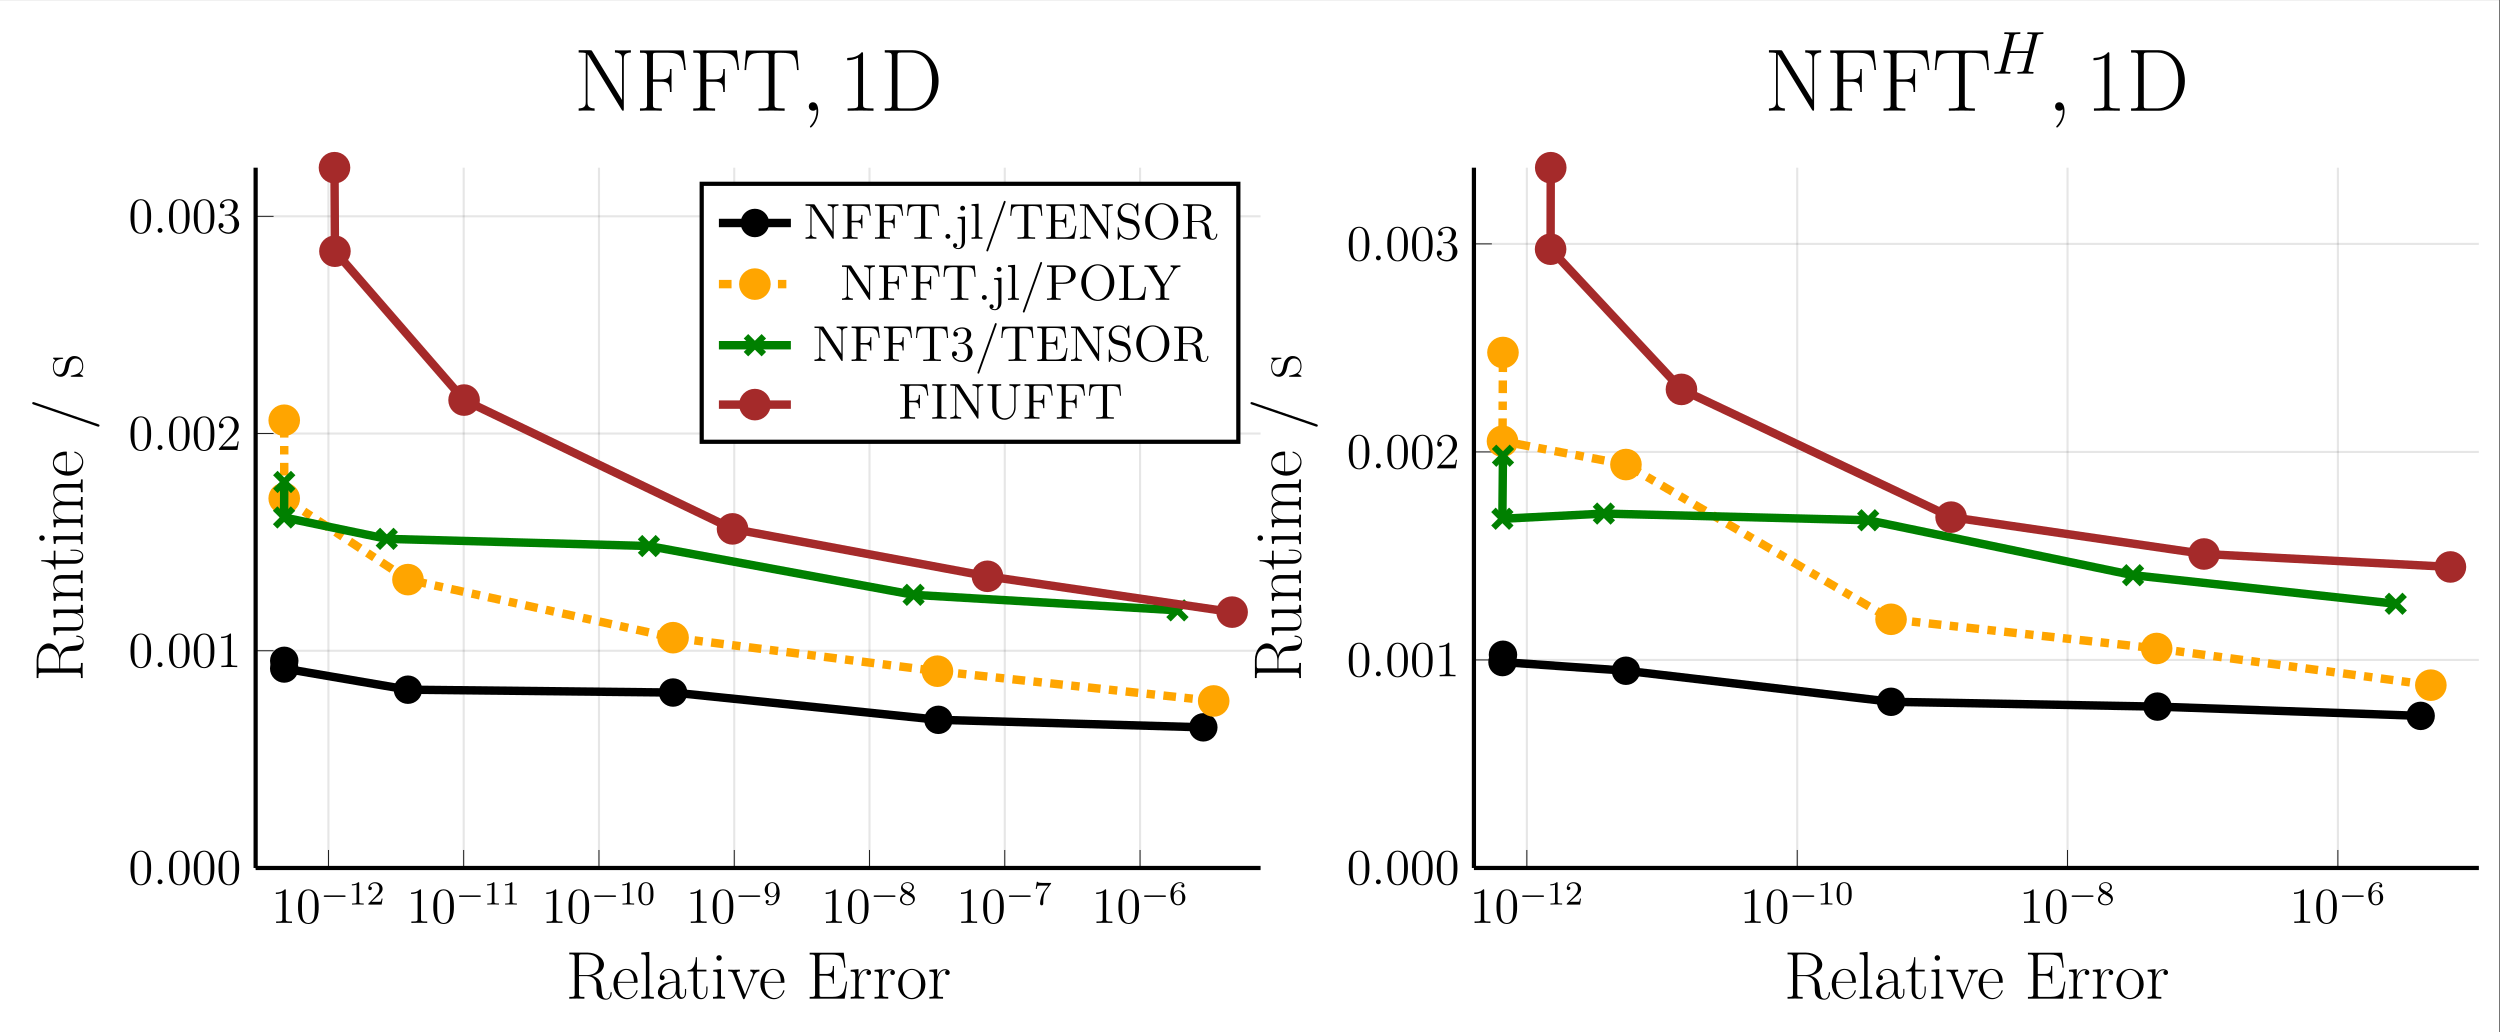 <?xml version="1.0" encoding="UTF-8"?>
<svg xmlns="http://www.w3.org/2000/svg" xmlns:xlink="http://www.w3.org/1999/xlink" width="590.84pt" height="243.95pt" viewBox="0 0 590.84 243.95" version="1.2">
<rect x="0" y="0" width="590.84" height="243.95" fill="#333333" stroke="none"/>
<defs>
<g>
<symbol overflow="visible" id="glyph-1645286977461049-0-0">
<path style="stroke:none;" d=""/>
</symbol>
<symbol overflow="visible" id="glyph-1645286977461049-0-1">
<path style="stroke:none;" d="M 3.438 -7.656 C 3.438 -7.938 3.438 -7.953 3.203 -7.953 C 2.922 -7.625 2.312 -7.188 1.094 -7.188 L 1.094 -6.844 C 1.359 -6.844 1.953 -6.844 2.625 -7.141 L 2.625 -0.922 C 2.625 -0.484 2.578 -0.344 1.531 -0.344 L 1.156 -0.344 L 1.156 0 C 1.484 -0.031 2.641 -0.031 3.031 -0.031 C 3.438 -0.031 4.578 -0.031 4.906 0 L 4.906 -0.344 L 4.531 -0.344 C 3.484 -0.344 3.438 -0.484 3.438 -0.922 Z M 3.438 -7.656 "/>
</symbol>
<symbol overflow="visible" id="glyph-1645286977461049-0-2">
<path style="stroke:none;" d="M 5.359 -3.828 C 5.359 -4.812 5.297 -5.781 4.859 -6.688 C 4.375 -7.688 3.516 -7.953 2.922 -7.953 C 2.234 -7.953 1.391 -7.609 0.938 -6.609 C 0.609 -5.859 0.484 -5.109 0.484 -3.828 C 0.484 -2.672 0.578 -1.797 1 -0.938 C 1.469 -0.031 2.297 0.25 2.922 0.25 C 3.953 0.25 4.547 -0.375 4.906 -1.062 C 5.328 -1.953 5.359 -3.125 5.359 -3.828 Z M 2.922 0.016 C 2.531 0.016 1.75 -0.203 1.531 -1.5 C 1.406 -2.219 1.406 -3.125 1.406 -3.969 C 1.406 -4.953 1.406 -5.828 1.594 -6.531 C 1.797 -7.344 2.406 -7.703 2.922 -7.703 C 3.375 -7.703 4.062 -7.438 4.297 -6.406 C 4.453 -5.719 4.453 -4.781 4.453 -3.969 C 4.453 -3.172 4.453 -2.266 4.312 -1.531 C 4.094 -0.219 3.328 0.016 2.922 0.016 Z M 2.922 0.016 "/>
</symbol>
<symbol overflow="visible" id="glyph-1645286977461049-0-3">
<path style="stroke:none;" d="M 5.266 -2.016 L 5 -2.016 C 4.953 -1.812 4.859 -1.141 4.75 -0.953 C 4.656 -0.844 3.984 -0.844 3.625 -0.844 L 1.406 -0.844 C 1.734 -1.125 2.469 -1.891 2.766 -2.172 C 4.594 -3.844 5.266 -4.469 5.266 -5.656 C 5.266 -7.031 4.172 -7.953 2.781 -7.953 C 1.406 -7.953 0.578 -6.766 0.578 -5.734 C 0.578 -5.125 1.109 -5.125 1.141 -5.125 C 1.406 -5.125 1.703 -5.312 1.703 -5.688 C 1.703 -6.031 1.484 -6.25 1.141 -6.25 C 1.047 -6.25 1.016 -6.25 0.984 -6.234 C 1.203 -7.047 1.859 -7.609 2.625 -7.609 C 3.641 -7.609 4.266 -6.75 4.266 -5.656 C 4.266 -4.641 3.688 -3.75 3 -2.984 L 0.578 -0.281 L 0.578 0 L 4.953 0 Z M 5.266 -2.016 "/>
</symbol>
<symbol overflow="visible" id="glyph-1645286977461049-0-4">
<path style="stroke:none;" d="M 2.203 -4.297 C 2 -4.281 1.953 -4.266 1.953 -4.156 C 1.953 -4.047 2.016 -4.047 2.219 -4.047 L 2.766 -4.047 C 3.797 -4.047 4.25 -3.203 4.25 -2.062 C 4.25 -0.484 3.438 -0.078 2.844 -0.078 C 2.266 -0.078 1.297 -0.344 0.938 -1.141 C 1.328 -1.078 1.672 -1.297 1.672 -1.719 C 1.672 -2.062 1.422 -2.312 1.094 -2.312 C 0.797 -2.312 0.484 -2.141 0.484 -1.688 C 0.484 -0.625 1.547 0.25 2.875 0.25 C 4.297 0.25 5.359 -0.844 5.359 -2.047 C 5.359 -3.141 4.469 -4 3.328 -4.203 C 4.359 -4.5 5.031 -5.375 5.031 -6.312 C 5.031 -7.25 4.047 -7.953 2.891 -7.953 C 1.703 -7.953 0.812 -7.219 0.812 -6.344 C 0.812 -5.875 1.188 -5.766 1.359 -5.766 C 1.609 -5.766 1.906 -5.953 1.906 -6.312 C 1.906 -6.688 1.609 -6.859 1.344 -6.859 C 1.281 -6.859 1.25 -6.859 1.219 -6.844 C 1.672 -7.656 2.797 -7.656 2.859 -7.656 C 3.25 -7.656 4.031 -7.484 4.031 -6.312 C 4.031 -6.078 4 -5.422 3.641 -4.906 C 3.281 -4.375 2.875 -4.344 2.562 -4.328 Z M 2.203 -4.297 "/>
</symbol>
<symbol overflow="visible" id="glyph-1645286977461049-1-0">
<path style="stroke:none;" d=""/>
</symbol>
<symbol overflow="visible" id="glyph-1645286977461049-1-1">
<path style="stroke:none;" d="M 5.562 -1.812 C 5.703 -1.812 5.875 -1.812 5.875 -1.984 C 5.875 -2.172 5.703 -2.172 5.562 -2.172 L 1 -2.172 C 0.875 -2.172 0.703 -2.172 0.703 -1.984 C 0.703 -1.812 0.875 -1.812 1 -1.812 Z M 5.562 -1.812 "/>
</symbol>
<symbol overflow="visible" id="glyph-1645286977461049-2-0">
<path style="stroke:none;" d=""/>
</symbol>
<symbol overflow="visible" id="glyph-1645286977461049-2-1">
<path style="stroke:none;" d="M 2.5 -5.078 C 2.5 -5.297 2.484 -5.297 2.266 -5.297 C 1.938 -4.984 1.516 -4.797 0.766 -4.797 L 0.766 -4.531 C 0.984 -4.531 1.406 -4.531 1.875 -4.734 L 1.875 -0.656 C 1.875 -0.359 1.844 -0.266 1.094 -0.266 L 0.812 -0.266 L 0.812 0 C 1.141 -0.031 1.828 -0.031 2.188 -0.031 C 2.547 -0.031 3.234 -0.031 3.562 0 L 3.562 -0.266 L 3.281 -0.266 C 2.531 -0.266 2.5 -0.359 2.5 -0.656 Z M 2.5 -5.078 "/>
</symbol>
<symbol overflow="visible" id="glyph-1645286977461049-2-2">
<path style="stroke:none;" d="M 2.25 -1.625 C 2.375 -1.75 2.703 -2.016 2.844 -2.125 C 3.328 -2.578 3.797 -3.016 3.797 -3.734 C 3.797 -4.688 3 -5.297 2.016 -5.297 C 1.047 -5.297 0.422 -4.578 0.422 -3.859 C 0.422 -3.469 0.734 -3.422 0.844 -3.422 C 1.016 -3.422 1.266 -3.531 1.266 -3.844 C 1.266 -4.25 0.859 -4.25 0.766 -4.25 C 1 -4.844 1.531 -5.031 1.922 -5.031 C 2.656 -5.031 3.047 -4.406 3.047 -3.734 C 3.047 -2.906 2.469 -2.297 1.516 -1.344 L 0.516 -0.297 C 0.422 -0.219 0.422 -0.203 0.422 0 L 3.562 0 L 3.797 -1.422 L 3.547 -1.422 C 3.531 -1.266 3.469 -0.875 3.375 -0.719 C 3.328 -0.656 2.719 -0.656 2.594 -0.656 L 1.172 -0.656 Z M 2.25 -1.625 "/>
</symbol>
<symbol overflow="visible" id="glyph-1645286977461049-2-3">
<path style="stroke:none;" d="M 3.891 -2.547 C 3.891 -3.391 3.812 -3.906 3.547 -4.422 C 3.203 -5.125 2.547 -5.297 2.109 -5.297 C 1.109 -5.297 0.734 -4.547 0.625 -4.328 C 0.344 -3.75 0.328 -2.953 0.328 -2.547 C 0.328 -2.016 0.344 -1.219 0.734 -0.578 C 1.094 0.016 1.688 0.172 2.109 0.172 C 2.5 0.172 3.172 0.047 3.578 -0.734 C 3.875 -1.312 3.891 -2.031 3.891 -2.547 Z M 2.109 -0.062 C 1.844 -0.062 1.297 -0.188 1.125 -1.016 C 1.031 -1.469 1.031 -2.219 1.031 -2.641 C 1.031 -3.188 1.031 -3.75 1.125 -4.188 C 1.297 -5 1.906 -5.078 2.109 -5.078 C 2.375 -5.078 2.938 -4.938 3.094 -4.219 C 3.188 -3.781 3.188 -3.172 3.188 -2.641 C 3.188 -2.172 3.188 -1.453 3.094 -1 C 2.922 -0.172 2.375 -0.062 2.109 -0.062 Z M 2.109 -0.062 "/>
</symbol>
<symbol overflow="visible" id="glyph-1645286977461049-2-4">
<path style="stroke:none;" d="M 3.125 -2.344 C 3.125 -0.406 2.203 -0.078 1.734 -0.078 C 1.562 -0.078 1.156 -0.094 0.938 -0.344 C 1.297 -0.375 1.312 -0.641 1.312 -0.719 C 1.312 -0.953 1.125 -1.094 0.938 -1.094 C 0.797 -1.094 0.562 -1 0.562 -0.703 C 0.562 -0.156 1.016 0.172 1.75 0.172 C 2.844 0.172 3.875 -0.922 3.875 -2.625 C 3.875 -4.688 2.953 -5.297 2.141 -5.297 C 1.188 -5.297 0.344 -4.562 0.344 -3.516 C 0.344 -2.5 1.125 -1.75 2.031 -1.75 C 2.594 -1.75 2.938 -2.109 3.125 -2.516 Z M 2.062 -1.969 C 1.688 -1.969 1.453 -2.141 1.281 -2.438 C 1.094 -2.719 1.094 -3.109 1.094 -3.516 C 1.094 -3.984 1.094 -4.312 1.312 -4.641 C 1.516 -4.938 1.766 -5.094 2.141 -5.094 C 2.672 -5.094 2.906 -4.562 2.938 -4.531 C 3.094 -4.141 3.109 -3.516 3.109 -3.359 C 3.109 -2.719 2.766 -1.969 2.062 -1.969 Z M 2.062 -1.969 "/>
</symbol>
<symbol overflow="visible" id="glyph-1645286977461049-2-5">
<path style="stroke:none;" d="M 2.641 -2.875 C 3.094 -3.094 3.641 -3.484 3.641 -4.109 C 3.641 -4.875 2.859 -5.297 2.125 -5.297 C 1.281 -5.297 0.594 -4.719 0.594 -3.969 C 0.594 -3.672 0.688 -3.406 0.891 -3.172 C 1.031 -3 1.062 -2.984 1.547 -2.672 C 0.562 -2.234 0.344 -1.656 0.344 -1.219 C 0.344 -0.328 1.234 0.172 2.109 0.172 C 3.078 0.172 3.875 -0.5 3.875 -1.344 C 3.875 -1.844 3.609 -2.172 3.469 -2.312 C 3.344 -2.438 3.328 -2.453 2.641 -2.875 Z M 1.406 -3.625 C 1.172 -3.766 0.984 -4 0.984 -4.266 C 0.984 -4.766 1.531 -5.094 2.109 -5.094 C 2.719 -5.094 3.234 -4.672 3.234 -4.109 C 3.234 -3.656 2.875 -3.266 2.406 -3.031 Z M 1.797 -2.531 C 1.828 -2.516 2.734 -1.953 2.875 -1.875 C 3 -1.797 3.422 -1.547 3.422 -1.062 C 3.422 -0.453 2.766 -0.078 2.125 -0.078 C 1.406 -0.078 0.812 -0.562 0.812 -1.219 C 0.812 -1.812 1.25 -2.281 1.797 -2.531 Z M 1.797 -2.531 "/>
</symbol>
<symbol overflow="visible" id="glyph-1645286977461049-2-6">
<path style="stroke:none;" d="M 4.031 -4.859 C 4.109 -4.938 4.109 -4.953 4.109 -5.125 L 2.078 -5.125 C 1.875 -5.125 1.641 -5.141 1.438 -5.156 C 1.016 -5.188 1.016 -5.266 0.984 -5.391 L 0.734 -5.391 L 0.469 -3.703 L 0.719 -3.703 C 0.734 -3.828 0.828 -4.375 0.938 -4.438 C 1.016 -4.484 1.625 -4.484 1.734 -4.484 L 3.422 -4.484 L 2.609 -3.375 C 1.703 -2.172 1.5 -0.906 1.5 -0.281 C 1.5 -0.203 1.5 0.172 1.875 0.172 C 2.25 0.172 2.25 -0.188 2.25 -0.281 L 2.25 -0.672 C 2.25 -1.812 2.453 -2.75 2.844 -3.281 Z M 4.031 -4.859 "/>
</symbol>
<symbol overflow="visible" id="glyph-1645286977461049-2-7">
<path style="stroke:none;" d="M 1.094 -2.641 C 1.094 -3.297 1.156 -3.875 1.438 -4.359 C 1.688 -4.766 2.094 -5.094 2.594 -5.094 C 2.75 -5.094 3.109 -5.062 3.297 -4.797 C 2.938 -4.766 2.906 -4.5 2.906 -4.422 C 2.906 -4.172 3.094 -4.047 3.281 -4.047 C 3.422 -4.047 3.656 -4.125 3.656 -4.438 C 3.656 -4.906 3.297 -5.297 2.578 -5.297 C 1.469 -5.297 0.344 -4.25 0.344 -2.531 C 0.344 -0.359 1.359 0.172 2.125 0.172 C 2.516 0.172 2.922 0.062 3.281 -0.281 C 3.609 -0.594 3.875 -0.922 3.875 -1.625 C 3.875 -2.656 3.078 -3.391 2.203 -3.391 C 1.625 -3.391 1.281 -3.031 1.094 -2.641 Z M 2.125 -0.078 C 1.703 -0.078 1.438 -0.359 1.328 -0.594 C 1.141 -0.953 1.125 -1.484 1.125 -1.797 C 1.125 -2.578 1.547 -3.172 2.172 -3.172 C 2.562 -3.172 2.812 -2.969 2.953 -2.688 C 3.125 -2.391 3.125 -2.031 3.125 -1.625 C 3.125 -1.219 3.125 -0.875 2.969 -0.578 C 2.75 -0.219 2.484 -0.078 2.125 -0.078 Z M 2.125 -0.078 "/>
</symbol>
<symbol overflow="visible" id="glyph-1645286977461049-3-0">
<path style="stroke:none;" d=""/>
</symbol>
<symbol overflow="visible" id="glyph-1645286977461049-3-1">
<path style="stroke:none;" d="M 2.203 -0.578 C 2.203 -0.922 1.906 -1.156 1.625 -1.156 C 1.281 -1.156 1.047 -0.875 1.047 -0.578 C 1.047 -0.234 1.328 0 1.609 0 C 1.953 0 2.203 -0.281 2.203 -0.578 Z M 2.203 -0.578 "/>
</symbol>
<symbol overflow="visible" id="glyph-1645286977461049-4-0">
<path style="stroke:none;" d=""/>
</symbol>
<symbol overflow="visible" id="glyph-1645286977461049-4-1">
<path style="stroke:none;" d="M 10.875 -1.344 C 10.875 -1.438 10.875 -1.547 10.719 -1.547 C 10.594 -1.547 10.578 -1.453 10.578 -1.391 C 10.5 -0.344 10.047 0 9.547 0 C 8.672 0 8.578 -1 8.484 -1.969 C 8.438 -2.312 8.406 -2.547 8.375 -2.906 C 8.266 -3.703 8.141 -4.859 6.25 -5.438 C 7.766 -5.734 9.031 -6.75 9.031 -8.031 C 9.031 -9.531 7.344 -10.891 5.109 -10.891 L 0.828 -10.891 L 0.828 -10.469 C 1.922 -10.469 2.109 -10.469 2.109 -9.75 L 2.109 -1.125 C 2.109 -0.422 1.922 -0.422 0.828 -0.422 L 0.828 0 C 1.297 -0.031 2.125 -0.031 2.609 -0.031 C 3.109 -0.031 3.938 -0.031 4.406 0 L 4.406 -0.422 C 3.297 -0.422 3.125 -0.422 3.125 -1.125 L 3.125 -5.328 L 4.984 -5.328 C 5.891 -5.328 6.406 -4.953 6.625 -4.75 C 7.266 -4.125 7.266 -3.703 7.266 -2.609 C 7.266 -1.547 7.266 -1 7.75 -0.469 C 8.344 0.188 9.172 0.25 9.516 0.25 C 10.688 0.25 10.875 -1.062 10.875 -1.344 Z M 7.828 -8.031 C 7.828 -5.984 6.141 -5.578 4.938 -5.578 L 3.125 -5.578 L 3.125 -9.844 C 3.125 -10.391 3.156 -10.469 3.797 -10.469 L 4.953 -10.469 C 6.281 -10.469 7.828 -10.016 7.828 -8.031 Z M 7.828 -8.031 "/>
</symbol>
<symbol overflow="visible" id="glyph-1645286977461049-4-2">
<path style="stroke:none;" d="M 6.141 -4 C 6.141 -5.625 5.281 -7.047 3.453 -7.047 C 1.766 -7.047 0.438 -5.438 0.438 -3.469 C 0.438 -1.406 1.938 0.125 3.641 0.125 C 5.422 0.125 6.125 -1.562 6.125 -1.891 C 6.125 -2.016 6 -2.016 6 -2.016 C 5.875 -2.016 5.859 -1.969 5.797 -1.781 C 5.453 -0.703 4.578 -0.156 3.75 -0.156 C 3.062 -0.156 2.375 -0.547 1.938 -1.25 C 1.453 -2.062 1.453 -3 1.453 -3.75 L 6.078 -3.75 C 6.141 -3.812 6.141 -3.844 6.141 -4 Z M 5.281 -3.984 L 1.469 -3.984 C 1.578 -6.281 2.812 -6.797 3.438 -6.797 C 4.531 -6.797 5.266 -5.766 5.281 -3.984 Z M 5.281 -3.984 "/>
</symbol>
<symbol overflow="visible" id="glyph-1645286977461049-4-3">
<path style="stroke:none;" d="M 3.516 0 L 3.516 -0.422 C 2.5 -0.422 2.438 -0.484 2.438 -1.094 L 2.438 -11.062 L 0.547 -10.891 L 0.547 -10.469 C 1.484 -10.469 1.625 -10.375 1.625 -9.609 L 1.625 -1.094 C 1.625 -0.5 1.562 -0.422 0.547 -0.422 L 0.547 0 C 0.922 -0.031 1.625 -0.031 2.031 -0.031 C 2.438 -0.031 3.141 -0.031 3.516 0 Z M 3.516 0 "/>
</symbol>
<symbol overflow="visible" id="glyph-1645286977461049-4-4">
<path style="stroke:none;" d="M 7.156 -1.422 L 7.156 -2.312 L 6.875 -2.312 L 6.875 -1.406 C 6.875 -0.438 6.438 -0.297 6.234 -0.297 C 5.578 -0.297 5.578 -1.125 5.578 -1.828 L 5.578 -4.125 C 5.578 -5.188 5.578 -5.734 4.906 -6.359 C 4.312 -6.891 3.641 -7.047 3.094 -7.047 C 1.828 -7.047 0.922 -6.062 0.922 -5 C 0.922 -4.422 1.406 -4.391 1.5 -4.391 C 1.703 -4.391 2.078 -4.516 2.078 -4.953 C 2.078 -5.359 1.766 -5.531 1.5 -5.531 C 1.438 -5.531 1.359 -5.516 1.312 -5.5 C 1.641 -6.5 2.5 -6.797 3.062 -6.797 C 3.859 -6.797 4.734 -6.094 4.734 -4.75 L 4.734 -4.047 C 3.797 -4.016 2.656 -3.891 1.766 -3.406 C 0.766 -2.859 0.484 -2.062 0.484 -1.453 C 0.484 -0.219 1.906 0.125 2.75 0.125 C 3.641 0.125 4.453 -0.359 4.797 -1.281 C 4.828 -0.578 5.281 0.062 5.984 0.062 C 6.312 0.062 7.156 -0.156 7.156 -1.422 Z M 4.734 -2.219 C 4.734 -0.828 3.75 -0.125 2.875 -0.125 C 2.078 -0.125 1.453 -0.719 1.453 -1.453 C 1.453 -1.922 1.656 -2.766 2.578 -3.281 C 3.344 -3.719 4.219 -3.781 4.734 -3.812 Z M 4.734 -2.219 "/>
</symbol>
<symbol overflow="visible" id="glyph-1645286977461049-4-5">
<path style="stroke:none;" d="M 4.891 -1.969 L 4.891 -2.891 L 4.609 -2.891 L 4.609 -2 C 4.609 -0.891 4.172 -0.156 3.5 -0.156 C 3.047 -0.156 2.406 -0.484 2.406 -1.922 L 2.406 -6.438 L 4.641 -6.438 L 4.641 -6.859 L 2.406 -6.859 L 2.406 -9.797 L 2.125 -9.797 C 2.094 -8.156 1.531 -6.719 0.172 -6.688 L 0.172 -6.438 L 1.562 -6.438 L 1.562 -1.953 C 1.562 -1.656 1.562 0.125 3.406 0.125 C 4.344 0.125 4.891 -0.797 4.891 -1.969 Z M 4.891 -1.969 "/>
</symbol>
<symbol overflow="visible" id="glyph-1645286977461049-4-6">
<path style="stroke:none;" d="M 3.406 0 L 3.406 -0.422 C 2.469 -0.422 2.438 -0.516 2.438 -1.078 L 2.438 -6.984 L 0.609 -6.812 L 0.609 -6.391 C 1.5 -6.391 1.625 -6.297 1.625 -5.531 L 1.625 -1.094 C 1.625 -0.5 1.562 -0.422 0.547 -0.422 L 0.547 0 C 0.922 -0.031 1.609 -0.031 2.016 -0.031 C 2.391 -0.031 3.047 -0.031 3.406 0 Z M 2.625 -9.625 C 2.625 -10.016 2.328 -10.281 2 -10.281 C 1.609 -10.281 1.344 -9.984 1.344 -9.625 C 1.344 -9.25 1.641 -8.969 1.969 -8.969 C 2.359 -8.969 2.625 -9.281 2.625 -9.625 Z M 2.625 -9.625 "/>
</symbol>
<symbol overflow="visible" id="glyph-1645286977461049-4-7">
<path style="stroke:none;" d="M 7.547 -6.438 L 7.547 -6.859 L 6.547 -6.828 C 6.219 -6.828 5.688 -6.828 5.375 -6.859 L 5.375 -6.438 C 5.766 -6.406 6 -6.219 6 -5.797 C 6 -5.656 6 -5.625 5.891 -5.406 L 4.141 -0.969 L 2.25 -5.75 C 2.156 -5.953 2.156 -6 2.156 -6.062 C 2.156 -6.438 2.672 -6.438 2.922 -6.438 L 2.922 -6.859 C 2.531 -6.828 1.828 -6.828 1.438 -6.828 C 1 -6.828 0.516 -6.828 0.156 -6.859 L 0.156 -6.438 C 0.766 -6.438 1.094 -6.438 1.297 -5.938 L 3.609 -0.141 C 3.703 0.094 3.719 0.125 3.859 0.125 C 4 0.125 4.016 0.094 4.109 -0.141 L 6.234 -5.422 C 6.375 -5.766 6.625 -6.406 7.547 -6.438 Z M 7.547 -6.438 "/>
</symbol>
<symbol overflow="visible" id="glyph-1645286977461049-4-8">
<path style="stroke:none;" d="M 9.672 -4.031 L 9.391 -4.031 C 9.031 -1.688 8.828 -0.422 6.031 -0.422 L 3.812 -0.422 C 3.172 -0.422 3.141 -0.5 3.141 -1.031 L 3.141 -5.438 L 4.641 -5.438 C 6.141 -5.438 6.281 -4.891 6.281 -3.562 L 6.562 -3.562 L 6.562 -7.719 L 6.281 -7.719 C 6.281 -6.391 6.141 -5.844 4.641 -5.844 L 3.141 -5.844 L 3.141 -9.812 C 3.141 -10.359 3.172 -10.438 3.812 -10.438 L 6 -10.438 C 8.469 -10.438 8.75 -9.453 8.969 -7.328 L 9.266 -7.328 L 8.875 -10.859 L 0.812 -10.859 L 0.812 -10.438 C 1.906 -10.438 2.094 -10.438 2.094 -9.719 L 2.094 -1.125 C 2.094 -0.422 1.906 -0.422 0.812 -0.422 L 0.812 0 L 9.094 0 Z M 9.672 -4.031 "/>
</symbol>
<symbol overflow="visible" id="glyph-1645286977461049-4-9">
<path style="stroke:none;" d="M 5.312 -6.156 C 5.312 -6.656 4.797 -6.984 4.25 -6.984 C 3.047 -6.984 2.516 -5.797 2.359 -5.25 L 2.344 -5.25 L 2.344 -6.984 L 0.5 -6.812 L 0.5 -6.391 C 1.438 -6.391 1.578 -6.297 1.578 -5.531 L 1.578 -1.094 C 1.578 -0.5 1.516 -0.422 0.5 -0.422 L 0.5 0 C 0.875 -0.031 1.609 -0.031 2.031 -0.031 C 2.484 -0.031 3.297 -0.031 3.734 0 L 3.734 -0.422 C 2.578 -0.422 2.391 -0.422 2.391 -1.125 L 2.391 -3.766 C 2.391 -5.297 3.047 -6.719 4.234 -6.719 C 4.344 -6.719 4.469 -6.703 4.578 -6.656 C 4.578 -6.656 4.219 -6.547 4.219 -6.141 C 4.219 -5.75 4.531 -5.594 4.766 -5.594 C 4.953 -5.594 5.312 -5.703 5.312 -6.156 Z M 5.312 -6.156 "/>
</symbol>
<symbol overflow="visible" id="glyph-1645286977461049-4-10">
<path style="stroke:none;" d="M 6.875 -3.406 C 6.875 -5.453 5.391 -7.047 3.656 -7.047 C 1.906 -7.047 0.438 -5.453 0.438 -3.406 C 0.438 -1.406 1.906 0.125 3.656 0.125 C 5.391 0.125 6.875 -1.406 6.875 -3.406 Z M 5.844 -3.531 C 5.844 -2.922 5.812 -1.953 5.391 -1.203 C 4.938 -0.469 4.25 -0.156 3.656 -0.156 C 2.906 -0.156 2.266 -0.609 1.891 -1.234 C 1.5 -1.938 1.453 -2.844 1.453 -3.531 C 1.453 -4.203 1.484 -5.031 1.891 -5.75 C 2.219 -6.281 2.844 -6.797 3.656 -6.797 C 4.359 -6.797 4.969 -6.391 5.359 -5.828 C 5.844 -5.078 5.844 -4.031 5.844 -3.531 Z M 5.844 -3.531 "/>
</symbol>
<symbol overflow="visible" id="glyph-1645286977461049-5-0">
<path style="stroke:none;" d=""/>
</symbol>
<symbol overflow="visible" id="glyph-1645286977461049-5-1">
<path style="stroke:none;" d="M -1.344 -10.875 C -1.438 -10.875 -1.547 -10.875 -1.547 -10.719 C -1.547 -10.594 -1.453 -10.578 -1.391 -10.578 C -0.344 -10.5 0 -10.047 0 -9.547 C 0 -8.672 -1 -8.578 -1.969 -8.484 C -2.312 -8.438 -2.547 -8.406 -2.906 -8.375 C -3.703 -8.266 -4.859 -8.141 -5.438 -6.25 C -5.734 -7.766 -6.75 -9.031 -8.031 -9.031 C -9.531 -9.031 -10.891 -7.344 -10.891 -5.109 L -10.891 -0.828 L -10.469 -0.828 C -10.469 -1.922 -10.469 -2.109 -9.75 -2.109 L -1.125 -2.109 C -0.422 -2.109 -0.422 -1.922 -0.422 -0.828 L 0 -0.828 C -0.031 -1.297 -0.031 -2.125 -0.031 -2.609 C -0.031 -3.109 -0.031 -3.938 0 -4.406 L -0.422 -4.406 C -0.422 -3.297 -0.422 -3.125 -1.125 -3.125 L -5.328 -3.125 L -5.328 -4.984 C -5.328 -5.891 -4.953 -6.406 -4.75 -6.625 C -4.125 -7.266 -3.703 -7.266 -2.609 -7.266 C -1.547 -7.266 -1 -7.266 -0.469 -7.75 C 0.188 -8.344 0.25 -9.172 0.25 -9.516 C 0.25 -10.688 -1.062 -10.875 -1.344 -10.875 Z M -8.031 -7.828 C -5.984 -7.828 -5.578 -6.141 -5.578 -4.938 L -5.578 -3.125 L -9.844 -3.125 C -10.391 -3.125 -10.469 -3.156 -10.469 -3.797 L -10.469 -4.953 C -10.469 -6.281 -10.016 -7.828 -8.031 -7.828 Z M -8.031 -7.828 "/>
</symbol>
<symbol overflow="visible" id="glyph-1645286977461049-5-2">
<path style="stroke:none;" d="M 0 -7.703 L -0.422 -7.703 C -0.422 -6.75 -0.516 -6.609 -1.281 -6.609 L -6.984 -6.609 L -6.812 -4.688 L -6.391 -4.688 C -6.391 -5.625 -6.297 -5.766 -5.531 -5.766 L -2.625 -5.766 C -1.297 -5.766 -0.125 -5.047 -0.125 -3.875 C -0.125 -2.562 -0.906 -2.453 -1.734 -2.453 L -6.984 -2.453 L -6.812 -0.531 L -6.391 -0.531 C -6.391 -1.156 -6.391 -1.594 -5.75 -1.609 L -2.688 -1.609 C -1.625 -1.609 -0.938 -1.609 -0.5 -2.031 C -0.281 -2.234 0.125 -2.625 0.125 -3.781 C 0.125 -5.125 -1.016 -5.656 -1.359 -5.781 L -1.359 -5.797 L 0.125 -5.797 Z M 0 -7.703 "/>
</symbol>
<symbol overflow="visible" id="glyph-1645286977461049-5-3">
<path style="stroke:none;" d="M 0 -7.703 L -0.422 -7.703 C -0.422 -6.672 -0.484 -6.609 -1.094 -6.609 L -4.844 -6.609 C -5.656 -6.609 -6.984 -6.453 -6.984 -4.578 C -6.984 -3.312 -6.016 -2.656 -5.375 -2.422 L -5.375 -2.406 L -6.984 -2.406 L -6.812 -0.531 L -6.391 -0.531 C -6.391 -1.469 -6.297 -1.609 -5.531 -1.609 L -1.094 -1.609 C -0.5 -1.609 -0.422 -1.547 -0.422 -0.531 L 0 -0.531 C -0.031 -0.906 -0.031 -1.609 -0.031 -2.031 C -0.031 -2.438 -0.031 -3.156 0 -3.531 L -0.422 -3.531 C -0.422 -2.516 -0.484 -2.453 -1.094 -2.453 L -4.156 -2.453 C -5.625 -2.453 -6.719 -3.344 -6.719 -4.469 C -6.719 -5.641 -5.672 -5.766 -4.906 -5.766 L -1.094 -5.766 C -0.5 -5.766 -0.422 -5.703 -0.422 -4.688 L 0 -4.688 C -0.031 -5.062 -0.031 -5.766 -0.031 -6.188 C -0.031 -6.594 -0.031 -7.312 0 -7.703 Z M 0 -7.703 "/>
</symbol>
<symbol overflow="visible" id="glyph-1645286977461049-5-4">
<path style="stroke:none;" d="M -1.969 -4.891 L -2.891 -4.891 L -2.891 -4.609 L -2 -4.609 C -0.891 -4.609 -0.156 -4.172 -0.156 -3.5 C -0.156 -3.047 -0.484 -2.406 -1.922 -2.406 L -6.438 -2.406 L -6.438 -4.641 L -6.859 -4.641 L -6.859 -2.406 L -9.797 -2.406 L -9.797 -2.125 C -8.156 -2.094 -6.719 -1.531 -6.688 -0.172 L -6.438 -0.172 L -6.438 -1.562 L -1.953 -1.562 C -1.656 -1.562 0.125 -1.562 0.125 -3.406 C 0.125 -4.344 -0.797 -4.891 -1.969 -4.891 Z M -1.969 -4.891 "/>
</symbol>
<symbol overflow="visible" id="glyph-1645286977461049-5-5">
<path style="stroke:none;" d="M 0 -3.406 L -0.422 -3.406 C -0.422 -2.469 -0.516 -2.438 -1.078 -2.438 L -6.984 -2.438 L -6.812 -0.609 L -6.391 -0.609 C -6.391 -1.5 -6.297 -1.625 -5.531 -1.625 L -1.094 -1.625 C -0.5 -1.625 -0.422 -1.562 -0.422 -0.547 L 0 -0.547 C -0.031 -0.922 -0.031 -1.609 -0.031 -2.016 C -0.031 -2.391 -0.031 -3.047 0 -3.406 Z M -9.625 -2.625 C -10.016 -2.625 -10.281 -2.328 -10.281 -2 C -10.281 -1.609 -9.984 -1.344 -9.625 -1.344 C -9.25 -1.344 -8.969 -1.641 -8.969 -1.969 C -8.969 -2.359 -9.281 -2.625 -9.625 -2.625 Z M -9.625 -2.625 "/>
</symbol>
<symbol overflow="visible" id="glyph-1645286977461049-5-6">
<path style="stroke:none;" d="M 0 -11.859 L -0.422 -11.859 C -0.422 -10.844 -0.484 -10.781 -1.094 -10.781 L -4.844 -10.781 C -5.641 -10.781 -6.984 -10.625 -6.984 -8.734 C -6.984 -7.656 -6.25 -6.906 -5.391 -6.609 L -5.391 -6.594 C -6.688 -6.406 -6.984 -5.469 -6.984 -4.578 C -6.984 -3.312 -6.016 -2.656 -5.375 -2.422 L -5.375 -2.406 L -6.984 -2.406 L -6.812 -0.531 L -6.391 -0.531 C -6.391 -1.469 -6.297 -1.609 -5.531 -1.609 L -1.094 -1.609 C -0.5 -1.609 -0.422 -1.547 -0.422 -0.531 L 0 -0.531 C -0.031 -0.906 -0.031 -1.609 -0.031 -2.031 C -0.031 -2.438 -0.031 -3.156 0 -3.531 L -0.422 -3.531 C -0.422 -2.516 -0.484 -2.453 -1.094 -2.453 L -4.156 -2.453 C -5.625 -2.453 -6.719 -3.344 -6.719 -4.469 C -6.719 -5.641 -5.672 -5.766 -4.906 -5.766 L -1.094 -5.766 C -0.5 -5.766 -0.422 -5.703 -0.422 -4.688 L 0 -4.688 C -0.031 -5.062 -0.031 -5.766 -0.031 -6.188 C -0.031 -6.594 -0.031 -7.312 0 -7.703 L -0.422 -7.703 C -0.422 -6.672 -0.484 -6.609 -1.094 -6.609 L -4.156 -6.609 C -5.625 -6.609 -6.719 -7.5 -6.719 -8.625 C -6.719 -9.797 -5.672 -9.922 -4.906 -9.922 L -1.094 -9.922 C -0.5 -9.922 -0.422 -9.859 -0.422 -8.844 L 0 -8.844 C -0.031 -9.234 -0.031 -9.922 -0.031 -10.344 C -0.031 -10.766 -0.031 -11.469 0 -11.859 Z M 0 -11.859 "/>
</symbol>
<symbol overflow="visible" id="glyph-1645286977461049-5-7">
<path style="stroke:none;" d="M -4 -6.141 C -5.625 -6.141 -7.047 -5.281 -7.047 -3.453 C -7.047 -1.766 -5.438 -0.438 -3.469 -0.438 C -1.406 -0.438 0.125 -1.938 0.125 -3.641 C 0.125 -5.422 -1.562 -6.125 -1.891 -6.125 C -2.016 -6.125 -2.016 -6 -2.016 -6 C -2.016 -5.875 -1.969 -5.859 -1.781 -5.797 C -0.703 -5.453 -0.156 -4.578 -0.156 -3.75 C -0.156 -3.062 -0.547 -2.375 -1.25 -1.938 C -2.062 -1.453 -3 -1.453 -3.75 -1.453 L -3.75 -6.078 C -3.812 -6.141 -3.844 -6.141 -4 -6.141 Z M -3.984 -5.281 L -3.984 -1.469 C -6.281 -1.578 -6.797 -2.812 -6.797 -3.438 C -6.797 -4.531 -5.766 -5.266 -3.984 -5.281 Z M -3.984 -5.281 "/>
</symbol>
<symbol overflow="visible" id="glyph-1645286977461049-5-8">
<path style="stroke:none;" d="M -11.656 -6.562 C -11.844 -6.562 -11.938 -6.422 -11.938 -6.297 C -11.938 -6.109 -11.812 -6.047 -11.625 -5.984 L 3.406 -0.812 C 3.625 -0.734 3.688 -0.734 3.688 -0.734 C 3.875 -0.734 3.969 -0.875 3.969 -1 C 3.969 -1.203 3.844 -1.266 3.656 -1.328 L -11.375 -6.484 C -11.594 -6.562 -11.656 -6.562 -11.656 -6.562 Z M -11.656 -6.562 "/>
</symbol>
<symbol overflow="visible" id="glyph-1645286977461049-5-9">
<path style="stroke:none;" d="M -1.969 -5.312 C -2.797 -5.312 -3.219 -4.875 -3.406 -4.672 C -3.906 -4.188 -4.016 -3.641 -4.141 -2.969 C -4.328 -2.094 -4.562 -0.969 -5.531 -0.969 C -5.938 -0.969 -6.828 -1.203 -6.828 -2.812 C -6.828 -4.516 -5.234 -4.609 -4.719 -4.641 C -4.641 -4.656 -4.625 -4.734 -4.625 -4.781 C -4.625 -4.922 -4.672 -4.922 -4.938 -4.922 L -6.719 -4.922 C -7.016 -4.922 -7.031 -4.906 -7.031 -4.812 C -7.031 -4.75 -7.016 -4.734 -6.781 -4.547 C -6.703 -4.5 -6.547 -4.344 -6.484 -4.297 C -7.031 -3.797 -7.047 -3.078 -7.047 -2.812 C -7.047 -1.031 -6.125 -0.406 -5.203 -0.406 C -3.766 -0.406 -3.422 -2.031 -3.328 -2.484 C -3.125 -3.484 -3.062 -3.844 -2.766 -4.172 C -2.578 -4.391 -2.234 -4.734 -1.656 -4.734 C -0.984 -4.734 -0.125 -4.344 -0.125 -2.891 C -0.125 -1.5 -1.172 -1 -2.578 -0.719 C -2.812 -0.672 -2.828 -0.672 -2.828 -0.547 C -2.828 -0.422 -2.812 -0.406 -2.484 -0.406 L -0.188 -0.406 C 0.094 -0.406 0.109 -0.422 0.109 -0.516 C 0.109 -0.594 0.094 -0.609 -0.031 -0.688 L -0.719 -1.109 C -0.281 -1.438 0.125 -2 0.125 -2.891 C 0.125 -4.469 -0.734 -5.312 -1.969 -5.312 Z M -1.969 -5.312 "/>
</symbol>
<symbol overflow="visible" id="glyph-1645286977461049-6-0">
<path style="stroke:none;" d=""/>
</symbol>
<symbol overflow="visible" id="glyph-1645286977461049-6-1">
<path style="stroke:none;" d="M 13.406 -13.75 L 13.406 -14.297 C 12.938 -14.25 12.047 -14.25 11.531 -14.25 C 11 -14.25 10.125 -14.25 9.641 -14.297 L 9.641 -13.75 C 11.312 -13.75 11.312 -12.766 11.312 -12.234 L 11.312 -2.547 L 4.281 -14.031 C 4.141 -14.266 4.125 -14.297 3.719 -14.297 L 1.062 -14.297 L 1.062 -13.75 L 1.469 -13.75 C 2.297 -13.75 2.672 -13.641 2.734 -13.625 L 2.734 -2.047 C 2.734 -1.531 2.734 -0.547 1.062 -0.547 L 1.062 0 C 1.547 -0.047 2.422 -0.047 2.953 -0.047 C 3.469 -0.047 4.359 -0.047 4.828 0 L 4.828 -0.547 C 3.156 -0.547 3.156 -1.531 3.156 -2.047 L 3.156 -13.328 C 3.312 -13.203 3.312 -13.156 3.453 -12.953 L 11.219 -0.25 C 11.359 0 11.422 0 11.531 0 C 11.734 0 11.734 -0.062 11.734 -0.453 L 11.734 -12.234 C 11.734 -12.766 11.734 -13.75 13.406 -13.75 Z M 13.406 -13.75 "/>
</symbol>
<symbol overflow="visible" id="glyph-1645286977461049-6-2">
<path style="stroke:none;" d="M 11.891 -9.625 L 11.375 -14.25 L 1.062 -14.25 L 1.062 -13.703 C 2.516 -13.703 2.734 -13.703 2.734 -12.766 L 2.734 -1.484 C 2.734 -0.547 2.516 -0.547 1.062 -0.547 L 1.062 0 C 1.672 -0.047 2.844 -0.047 3.5 -0.047 C 4.359 -0.047 5.359 -0.047 6.219 0 L 6.219 -0.547 L 5.75 -0.547 C 4.156 -0.547 4.125 -0.75 4.125 -1.5 L 4.125 -6.859 L 6 -6.859 C 7.953 -6.859 8.141 -6.172 8.141 -4.422 L 8.516 -4.422 L 8.516 -9.859 L 8.141 -9.859 C 8.141 -8.094 7.953 -7.406 6 -7.406 L 4.125 -7.406 L 4.125 -12.891 C 4.125 -13.594 4.156 -13.703 5 -13.703 L 7.703 -13.703 C 10.859 -13.703 11.219 -12.406 11.5 -9.625 Z M 11.891 -9.625 "/>
</symbol>
<symbol overflow="visible" id="glyph-1645286977461049-6-3">
<path style="stroke:none;" d="M 13.375 -9.609 L 13.016 -14.234 L 0.938 -14.234 L 0.578 -9.609 L 0.969 -9.609 C 1.234 -13.078 1.531 -13.688 4.75 -13.688 C 5.125 -13.688 5.734 -13.688 5.906 -13.656 C 6.297 -13.594 6.297 -13.344 6.297 -12.859 L 6.297 -1.531 C 6.297 -0.781 6.234 -0.547 4.5 -0.547 L 3.906 -0.547 L 3.906 0 L 6.984 -0.047 L 10.062 0 L 10.062 -0.547 L 9.484 -0.547 C 7.734 -0.547 7.672 -0.781 7.672 -1.531 L 7.672 -12.859 C 7.672 -13.328 7.672 -13.578 8.062 -13.656 C 8.219 -13.688 8.828 -13.688 9.203 -13.688 C 12.406 -13.688 12.719 -13.078 13 -9.609 Z M 13.375 -9.609 "/>
</symbol>
<symbol overflow="visible" id="glyph-1645286977461049-6-4">
<path style="stroke:none;" d="M 8.031 0 L 8.031 -0.547 L 7.406 -0.547 C 5.609 -0.547 5.562 -0.781 5.562 -1.531 L 5.562 -13.375 C 5.562 -13.812 5.547 -13.828 5.25 -13.828 C 4.438 -12.844 3.203 -12.531 2.031 -12.484 C 1.969 -12.484 1.859 -12.484 1.844 -12.453 C 1.812 -12.406 1.812 -12.359 1.812 -11.922 C 2.469 -11.922 3.562 -12.047 4.391 -12.547 L 4.391 -1.531 C 4.391 -0.797 4.359 -0.547 2.547 -0.547 L 1.922 -0.547 L 1.922 0 L 4.984 -0.047 Z M 8.031 0 "/>
</symbol>
<symbol overflow="visible" id="glyph-1645286977461049-6-5">
<path style="stroke:none;" d="M 13.812 -7.031 C 13.812 -10.984 11.156 -14.297 7.734 -14.297 L 1.094 -14.297 L 1.094 -13.75 C 2.531 -13.75 2.766 -13.75 2.766 -12.797 L 2.766 -1.484 C 2.766 -0.547 2.531 -0.547 1.094 -0.547 L 1.094 0 L 7.734 0 C 11.109 0 13.812 -3.094 13.812 -7.031 Z M 12.266 -7.031 C 12.266 -4.078 11.406 -2.891 11 -2.328 C 10.5 -1.672 9.312 -0.547 7.328 -0.547 L 4.984 -0.547 C 4.141 -0.547 4.094 -0.656 4.094 -1.359 L 4.094 -12.938 C 4.094 -13.641 4.141 -13.75 4.984 -13.75 L 7.328 -13.75 C 9.062 -13.75 12.266 -12.719 12.266 -7.031 Z M 12.266 -7.031 "/>
</symbol>
<symbol overflow="visible" id="glyph-1645286977461049-7-0">
<path style="stroke:none;" d=""/>
</symbol>
<symbol overflow="visible" id="glyph-1645286977461049-7-1">
<path style="stroke:none;" d="M 4.031 0.078 C 4.031 -1.109 3.641 -2 2.781 -2 C 2.125 -2 1.797 -1.469 1.797 -1.016 C 1.797 -0.562 2.109 0 2.812 0 C 3.078 0 3.312 -0.078 3.484 -0.266 C 3.531 -0.312 3.547 -0.312 3.578 -0.312 C 3.609 -0.312 3.609 -0.016 3.609 0.078 C 3.609 0.766 3.484 2.109 2.297 3.453 C 2.062 3.703 2.062 3.734 2.062 3.781 C 2.062 3.891 2.172 3.984 2.266 3.984 C 2.438 3.984 4.031 2.453 4.031 0.078 Z M 4.031 0.078 "/>
</symbol>
<symbol overflow="visible" id="glyph-1645286977461049-8-0">
<path style="stroke:none;" d=""/>
</symbol>
<symbol overflow="visible" id="glyph-1645286977461049-8-1">
<path style="stroke:none;" d="M 8.266 -7.812 L 8.266 -8.156 C 7.953 -8.141 7.328 -8.141 7 -8.141 C 6.656 -8.141 6.031 -8.141 5.719 -8.156 L 5.719 -7.812 C 6.844 -7.812 6.844 -7.25 6.844 -6.906 L 6.844 -1.688 L 2.703 -8 C 2.594 -8.156 2.578 -8.156 2.312 -8.156 L 0.484 -8.156 L 0.484 -7.812 C 1 -7.812 1.297 -7.812 1.625 -7.734 L 1.625 -1.25 C 1.625 -0.906 1.625 -0.344 0.484 -0.344 L 0.484 0 C 0.797 -0.031 1.438 -0.031 1.766 -0.031 C 2.109 -0.031 2.734 -0.031 3.047 0 L 3.047 -0.344 C 1.906 -0.344 1.906 -0.906 1.906 -1.25 L 1.906 -7.547 C 2.016 -7.453 2.016 -7.422 2.109 -7.281 L 6.781 -0.172 C 6.891 -0.016 6.906 0 7 0 C 7.094 0 7.125 -0.047 7.141 -0.078 L 7.141 -6.906 C 7.141 -7.25 7.141 -7.812 8.266 -7.812 Z M 8.266 -7.812 "/>
</symbol>
<symbol overflow="visible" id="glyph-1645286977461049-8-2">
<path style="stroke:none;" d="M 7.141 -5.469 L 6.828 -8.141 L 0.484 -8.141 L 0.484 -7.797 L 0.734 -7.797 C 1.594 -7.797 1.625 -7.672 1.625 -7.234 L 1.625 -0.906 C 1.625 -0.469 1.594 -0.344 0.734 -0.344 L 0.484 -0.344 L 0.484 0 C 0.781 -0.031 1.844 -0.031 2.203 -0.031 C 2.625 -0.031 3.672 -0.031 4.016 0 L 4.016 -0.344 L 3.656 -0.344 C 2.625 -0.344 2.594 -0.484 2.594 -0.922 L 2.594 -3.891 L 3.641 -3.891 C 4.766 -3.891 4.891 -3.5 4.891 -2.5 L 5.156 -2.5 L 5.156 -5.641 L 4.891 -5.641 C 4.891 -4.641 4.766 -4.25 3.641 -4.25 L 2.594 -4.25 L 2.594 -7.312 C 2.594 -7.703 2.625 -7.797 3.141 -7.797 L 4.641 -7.797 C 6.359 -7.797 6.703 -7.156 6.875 -5.469 Z M 7.141 -5.469 "/>
</symbol>
<symbol overflow="visible" id="glyph-1645286977461049-8-3">
<path style="stroke:none;" d="M 8.016 -5.438 L 7.812 -8.109 L 0.641 -8.109 L 0.422 -5.438 L 0.688 -5.438 C 0.844 -7.328 0.953 -7.75 2.844 -7.75 C 3.062 -7.75 3.391 -7.75 3.484 -7.734 C 3.734 -7.703 3.734 -7.547 3.734 -7.281 L 3.734 -0.922 C 3.734 -0.516 3.734 -0.344 2.562 -0.344 L 2.141 -0.344 L 2.141 0 C 2.516 -0.031 3.75 -0.031 4.219 -0.031 C 4.688 -0.031 5.922 -0.031 6.312 0 L 6.312 -0.344 L 5.875 -0.344 C 4.703 -0.344 4.703 -0.516 4.703 -0.922 L 4.703 -7.281 C 4.703 -7.578 4.734 -7.688 4.922 -7.734 C 5.016 -7.75 5.359 -7.75 5.594 -7.75 C 7.484 -7.75 7.594 -7.328 7.75 -5.438 Z M 8.016 -5.438 "/>
</symbol>
<symbol overflow="visible" id="glyph-1645286977461049-8-4">
<path style="stroke:none;" d="M 2.203 -0.578 C 2.203 -0.906 1.922 -1.156 1.625 -1.156 C 1.281 -1.156 1.047 -0.891 1.047 -0.578 C 1.047 -0.234 1.344 0 1.609 0 C 1.938 0 2.203 -0.25 2.203 -0.578 Z M 2.203 -0.578 "/>
</symbol>
<symbol overflow="visible" id="glyph-1645286977461049-8-5">
<path style="stroke:none;" d="M 2.422 0.609 L 2.422 -5.266 L 0.672 -5.141 L 0.672 -4.797 C 1.562 -4.797 1.672 -4.703 1.672 -4.125 L 1.672 0.656 C 1.672 1.312 1.547 2.203 0.844 2.203 C 0.844 2.203 0.453 2.203 0.172 2.031 C 0.484 1.969 0.578 1.75 0.578 1.547 C 0.578 1.266 0.375 1.047 0.094 1.047 C -0.203 1.047 -0.406 1.266 -0.406 1.547 C -0.406 2.125 0.234 2.438 0.859 2.438 C 1.719 2.438 2.422 1.703 2.422 0.609 Z M 2.438 -7.219 C 2.438 -7.578 2.156 -7.812 1.859 -7.812 C 1.531 -7.812 1.281 -7.547 1.281 -7.219 C 1.281 -6.906 1.547 -6.641 1.859 -6.641 C 2.219 -6.641 2.438 -6.938 2.438 -7.219 Z M 2.438 -7.219 "/>
</symbol>
<symbol overflow="visible" id="glyph-1645286977461049-8-6">
<path style="stroke:none;" d="M 2.969 0 L 2.969 -0.344 C 2.203 -0.344 2.062 -0.344 2.062 -0.891 L 2.062 -8.297 L 0.391 -8.156 L 0.391 -7.812 C 1.203 -7.812 1.297 -7.734 1.297 -7.141 L 1.297 -0.891 C 1.297 -0.344 1.172 -0.344 0.391 -0.344 L 0.391 0 C 0.734 -0.031 1.312 -0.031 1.672 -0.031 C 2.031 -0.031 2.625 -0.031 2.969 0 Z M 2.969 0 "/>
</symbol>
<symbol overflow="visible" id="glyph-1645286977461049-8-7">
<path style="stroke:none;" d="M 5.203 -8.734 C 5.203 -8.891 5.078 -8.969 4.984 -8.969 C 4.828 -8.969 4.797 -8.859 4.734 -8.703 L 0.703 2.562 C 0.641 2.719 0.641 2.766 0.641 2.766 C 0.641 2.891 0.734 2.984 0.875 2.984 C 1.031 2.984 1.062 2.875 1.109 2.734 L 5.141 -8.531 C 5.203 -8.688 5.203 -8.734 5.203 -8.734 Z M 5.203 -8.734 "/>
</symbol>
<symbol overflow="visible" id="glyph-1645286977461049-8-8">
<path style="stroke:none;" d="M 7.625 -3.062 L 7.359 -3.062 C 7.078 -1.188 6.797 -0.344 4.766 -0.344 L 3.141 -0.344 C 2.625 -0.344 2.594 -0.438 2.594 -0.828 L 2.594 -4.047 L 3.688 -4.047 C 4.828 -4.047 4.953 -3.688 4.953 -2.656 L 5.219 -2.656 L 5.219 -5.797 L 4.953 -5.797 C 4.953 -4.766 4.828 -4.406 3.688 -4.406 L 2.594 -4.406 L 2.594 -7.312 C 2.594 -7.703 2.625 -7.797 3.141 -7.797 L 4.734 -7.797 C 6.484 -7.797 6.859 -7.203 7.047 -5.469 L 7.297 -5.469 L 7 -8.141 L 0.484 -8.141 L 0.484 -7.797 L 0.734 -7.797 C 1.594 -7.797 1.625 -7.672 1.625 -7.234 L 1.625 -0.906 C 1.625 -0.469 1.594 -0.344 0.734 -0.344 L 0.484 -0.344 L 0.484 0 L 7.141 0 Z M 7.625 -3.062 "/>
</symbol>
<symbol overflow="visible" id="glyph-1645286977461049-8-9">
<path style="stroke:none;" d="M 5.844 -2.203 C 5.844 -2.922 5.562 -3.469 5.25 -3.859 C 4.812 -4.406 4.266 -4.531 3.797 -4.656 L 2.484 -4.984 C 1.875 -5.141 1.344 -5.734 1.344 -6.5 C 1.344 -7.344 2.016 -8.094 2.938 -8.094 C 4.906 -8.094 5.156 -6.156 5.234 -5.641 C 5.266 -5.5 5.266 -5.453 5.375 -5.453 C 5.516 -5.453 5.516 -5.516 5.516 -5.719 L 5.516 -8.141 C 5.516 -8.359 5.516 -8.422 5.391 -8.422 C 5.359 -8.422 5.312 -8.422 5.219 -8.266 L 4.828 -7.531 C 4.25 -8.266 3.469 -8.422 2.938 -8.422 C 1.609 -8.422 0.641 -7.344 0.641 -6.125 C 0.641 -5.562 0.844 -5.031 1.297 -4.547 C 1.703 -4.094 2.125 -3.984 2.969 -3.766 C 3.391 -3.672 4.047 -3.5 4.219 -3.438 C 4.781 -3.156 5.156 -2.516 5.156 -1.844 C 5.156 -0.938 4.516 -0.094 3.531 -0.094 C 2.984 -0.094 2.25 -0.234 1.656 -0.734 C 0.969 -1.359 0.922 -2.219 0.906 -2.625 C 0.891 -2.719 0.781 -2.719 0.781 -2.719 C 0.641 -2.719 0.641 -2.656 0.641 -2.438 L 0.641 -0.031 C 0.641 0.188 0.641 0.25 0.766 0.25 C 0.844 0.25 0.844 0.234 0.938 0.078 L 1.328 -0.641 C 1.75 -0.156 2.516 0.25 3.531 0.25 C 4.875 0.25 5.844 -0.891 5.844 -2.203 Z M 5.844 -2.203 "/>
</symbol>
<symbol overflow="visible" id="glyph-1645286977461049-8-10">
<path style="stroke:none;" d="M 8.453 -4.047 C 8.453 -6.531 6.641 -8.422 4.547 -8.422 C 2.422 -8.422 0.641 -6.5 0.641 -4.047 C 0.641 -1.625 2.453 0.25 4.547 0.25 C 6.688 0.25 8.453 -1.656 8.453 -4.047 Z M 7.344 -4.234 C 7.344 -1.125 5.719 -0.031 4.547 -0.031 C 3.328 -0.031 1.75 -1.172 1.75 -4.234 C 1.75 -7.156 3.422 -8.156 4.547 -8.156 C 5.719 -8.156 7.344 -7.125 7.344 -4.234 Z M 7.344 -4.234 "/>
</symbol>
<symbol overflow="visible" id="glyph-1645286977461049-8-11">
<path style="stroke:none;" d="M 8.578 -1.047 C 8.578 -1.109 8.578 -1.219 8.438 -1.219 C 8.312 -1.219 8.312 -1.141 8.312 -1.031 C 8.25 -0.312 7.906 0.016 7.516 0.016 C 6.969 0.016 6.844 -0.547 6.75 -1.188 L 6.641 -2.078 C 6.547 -2.672 6.5 -3.062 6.141 -3.438 C 6.016 -3.562 5.703 -3.891 5.047 -4.062 C 6.234 -4.344 7.141 -5.094 7.141 -6.016 C 7.141 -7.172 5.797 -8.156 4.078 -8.156 L 0.5 -8.156 L 0.5 -7.812 L 0.734 -7.812 C 1.609 -7.812 1.641 -7.703 1.641 -7.25 L 1.641 -0.906 C 1.641 -0.469 1.609 -0.344 0.734 -0.344 L 0.5 -0.344 L 0.5 0 C 0.781 -0.031 1.75 -0.031 2.109 -0.031 C 2.453 -0.031 3.438 -0.031 3.719 0 L 3.719 -0.344 L 3.484 -0.344 C 2.625 -0.344 2.578 -0.469 2.578 -0.906 L 2.578 -3.969 L 3.969 -3.969 C 4.438 -3.969 4.875 -3.844 5.203 -3.5 C 5.609 -3.047 5.609 -2.797 5.609 -1.969 C 5.609 -1.031 5.609 -0.719 6.125 -0.203 C 6.312 -0.031 6.812 0.25 7.484 0.25 C 8.422 0.25 8.578 -0.781 8.578 -1.047 Z M 6.031 -6.016 C 6.031 -4.969 5.469 -4.203 3.922 -4.203 L 2.578 -4.203 L 2.578 -7.344 C 2.578 -7.609 2.578 -7.75 2.828 -7.812 C 2.938 -7.812 3.297 -7.812 3.531 -7.812 C 4.5 -7.812 6.031 -7.812 6.031 -6.016 Z M 6.031 -6.016 "/>
</symbol>
<symbol overflow="visible" id="glyph-1645286977461049-8-12">
<path style="stroke:none;" d="M 7.297 -5.953 C 7.297 -7.109 6.141 -8.156 4.531 -8.156 L 0.5 -8.156 L 0.5 -7.812 L 0.734 -7.812 C 1.609 -7.812 1.641 -7.703 1.641 -7.25 L 1.641 -0.906 C 1.641 -0.469 1.609 -0.344 0.734 -0.344 L 0.5 -0.344 L 0.5 0 C 0.781 -0.031 1.766 -0.031 2.109 -0.031 C 2.469 -0.031 3.453 -0.031 3.734 0 L 3.734 -0.344 L 3.5 -0.344 C 2.641 -0.344 2.609 -0.469 2.609 -0.906 L 2.609 -3.797 L 4.625 -3.797 C 6.031 -3.797 7.297 -4.75 7.297 -5.953 Z M 6.188 -5.953 C 6.188 -5.453 6.188 -4.094 4.25 -4.094 L 2.578 -4.094 L 2.578 -7.344 C 2.578 -7.734 2.609 -7.812 3.125 -7.812 L 4.25 -7.812 C 6.188 -7.812 6.188 -6.469 6.188 -5.953 Z M 6.188 -5.953 "/>
</symbol>
<symbol overflow="visible" id="glyph-1645286977461049-8-13">
<path style="stroke:none;" d="M 6.812 -3.062 L 6.547 -3.062 C 6.438 -1.859 6.281 -0.344 4.188 -0.344 L 3.141 -0.344 C 2.625 -0.344 2.594 -0.438 2.594 -0.828 L 2.594 -7.25 C 2.594 -7.672 2.625 -7.812 3.656 -7.812 L 4.016 -7.812 L 4.016 -8.156 C 3.672 -8.141 2.625 -8.141 2.203 -8.141 C 1.844 -8.141 0.781 -8.141 0.484 -8.156 L 0.484 -7.812 L 0.734 -7.812 C 1.594 -7.812 1.625 -7.703 1.625 -7.25 L 1.625 -0.906 C 1.625 -0.469 1.594 -0.344 0.734 -0.344 L 0.484 -0.344 L 0.484 0 L 6.5 0 Z M 6.812 -3.062 "/>
</symbol>
<symbol overflow="visible" id="glyph-1645286977461049-8-14">
<path style="stroke:none;" d="M 8.641 -7.812 L 8.641 -8.156 L 7.531 -8.141 C 7.203 -8.141 6.609 -8.141 6.312 -8.156 L 6.312 -7.812 C 6.656 -7.812 6.906 -7.656 6.906 -7.375 C 6.906 -7.219 6.891 -7.188 6.766 -7 L 4.75 -3.703 L 2.516 -7.297 C 2.453 -7.422 2.422 -7.453 2.422 -7.531 C 2.422 -7.781 2.734 -7.812 3.172 -7.812 L 3.172 -8.156 C 2.891 -8.141 1.922 -8.141 1.594 -8.141 C 1.25 -8.141 0.406 -8.141 0.125 -8.156 L 0.125 -7.812 C 0.969 -7.812 1.125 -7.781 1.391 -7.344 L 3.906 -3.266 L 3.906 -0.906 C 3.906 -0.469 3.875 -0.344 3.016 -0.344 L 2.766 -0.344 L 2.766 0 C 3.047 -0.031 4.031 -0.031 4.375 -0.031 C 4.719 -0.031 5.703 -0.031 5.984 0 L 5.984 -0.344 L 5.75 -0.344 C 4.875 -0.344 4.859 -0.469 4.859 -0.891 L 4.859 -3.281 L 7.188 -7.047 C 7.578 -7.672 8.125 -7.812 8.641 -7.812 Z M 8.641 -7.812 "/>
</symbol>
<symbol overflow="visible" id="glyph-1645286977461049-8-15">
<path style="stroke:none;" d="M 5.359 -2.047 C 5.359 -3.141 4.469 -4 3.328 -4.203 C 4.359 -4.5 5.031 -5.375 5.031 -6.312 C 5.031 -7.25 4.047 -7.953 2.891 -7.953 C 1.703 -7.953 0.812 -7.219 0.812 -6.344 C 0.812 -5.875 1.188 -5.766 1.359 -5.766 C 1.609 -5.766 1.906 -5.953 1.906 -6.312 C 1.906 -6.688 1.609 -6.859 1.344 -6.859 C 1.281 -6.859 1.25 -6.859 1.219 -6.844 C 1.672 -7.656 2.797 -7.656 2.859 -7.656 C 3.25 -7.656 4.031 -7.484 4.031 -6.312 C 4.031 -6.078 4 -5.422 3.641 -4.906 C 3.281 -4.375 2.875 -4.344 2.562 -4.328 L 2.203 -4.297 C 2 -4.281 1.953 -4.266 1.953 -4.156 C 1.953 -4.047 2.016 -4.047 2.219 -4.047 L 2.766 -4.047 C 3.797 -4.047 4.25 -3.203 4.25 -2.062 C 4.25 -0.484 3.438 -0.078 2.844 -0.078 C 2.266 -0.078 1.297 -0.344 0.938 -1.141 C 1.328 -1.078 1.672 -1.297 1.672 -1.719 C 1.672 -2.062 1.422 -2.312 1.094 -2.312 C 0.797 -2.312 0.484 -2.141 0.484 -1.688 C 0.484 -0.625 1.547 0.25 2.875 0.25 C 4.297 0.25 5.359 -0.844 5.359 -2.047 Z M 5.359 -2.047 "/>
</symbol>
<symbol overflow="visible" id="glyph-1645286977461049-8-16">
<path style="stroke:none;" d="M 3.797 0 L 3.797 -0.344 L 3.531 -0.344 C 2.625 -0.344 2.594 -0.469 2.594 -0.906 L 2.594 -7.25 C 2.594 -7.703 2.625 -7.812 3.531 -7.812 L 3.797 -7.812 L 3.797 -8.156 C 3.5 -8.141 2.469 -8.141 2.109 -8.141 C 1.75 -8.141 0.719 -8.141 0.438 -8.156 L 0.438 -7.812 L 0.688 -7.812 C 1.594 -7.812 1.625 -7.703 1.625 -7.25 L 1.625 -0.906 C 1.625 -0.469 1.594 -0.344 0.688 -0.344 L 0.438 -0.344 L 0.438 0 C 0.719 -0.031 1.75 -0.031 2.109 -0.031 C 2.469 -0.031 3.5 -0.031 3.797 0 Z M 3.797 0 "/>
</symbol>
<symbol overflow="visible" id="glyph-1645286977461049-8-17">
<path style="stroke:none;" d="M 8.266 -7.812 L 8.266 -8.156 C 7.953 -8.141 7.312 -8.141 6.984 -8.141 C 6.641 -8.141 5.984 -8.141 5.672 -8.156 L 5.672 -7.812 C 6.812 -7.812 6.812 -7.25 6.812 -6.938 L 6.812 -2.75 C 6.812 -1.078 5.672 -0.094 4.547 -0.094 C 3.844 -0.094 2.594 -0.578 2.594 -2.672 L 2.594 -7.25 C 2.594 -7.703 2.625 -7.812 3.484 -7.812 L 3.734 -7.812 L 3.734 -8.156 C 3.438 -8.141 2.469 -8.141 2.109 -8.141 C 1.75 -8.141 0.781 -8.141 0.484 -8.156 L 0.484 -7.812 L 0.734 -7.812 C 1.594 -7.812 1.625 -7.703 1.625 -7.25 L 1.625 -2.734 C 1.625 -1 3.016 0.25 4.531 0.25 C 6.188 0.25 7.141 -1.375 7.141 -2.562 L 7.141 -7.094 C 7.141 -7.812 8.062 -7.812 8.266 -7.812 Z M 8.266 -7.812 "/>
</symbol>
<symbol overflow="visible" id="glyph-1645286977461049-9-0">
<path style="stroke:none;" d=""/>
</symbol>
<symbol overflow="visible" id="glyph-1645286977461049-9-1">
<path style="stroke:none;" d="M 10.734 -8.75 C 10.859 -9.234 10.891 -9.375 11.906 -9.375 C 12.156 -9.375 12.312 -9.375 12.312 -9.641 C 12.312 -9.797 12.172 -9.797 12.094 -9.797 C 11.828 -9.797 11.531 -9.766 11.266 -9.766 L 9.562 -9.766 C 9.297 -9.766 9 -9.797 8.719 -9.797 C 8.625 -9.797 8.453 -9.797 8.453 -9.531 C 8.453 -9.375 8.547 -9.375 8.828 -9.375 C 9.688 -9.375 9.688 -9.266 9.688 -9.109 C 9.688 -9.078 9.688 -9 9.625 -8.781 L 8.75 -5.312 L 4.422 -5.312 L 5.281 -8.75 C 5.406 -9.234 5.438 -9.375 6.453 -9.375 C 6.719 -9.375 6.859 -9.375 6.859 -9.641 C 6.859 -9.797 6.734 -9.797 6.641 -9.797 C 6.391 -9.797 6.078 -9.766 5.812 -9.766 L 4.109 -9.766 C 3.844 -9.766 3.547 -9.797 3.266 -9.797 C 3.172 -9.797 3 -9.797 3 -9.531 C 3 -9.375 3.094 -9.375 3.375 -9.375 C 4.234 -9.375 4.234 -9.266 4.234 -9.109 C 4.234 -9.078 4.234 -9 4.172 -8.781 L 2.234 -1.062 C 2.109 -0.562 2.078 -0.422 1.094 -0.422 C 0.766 -0.422 0.656 -0.422 0.656 -0.141 C 0.656 0 0.812 0 0.859 0 C 1.125 0 1.422 -0.031 1.688 -0.031 L 3.391 -0.031 C 3.656 -0.031 3.953 0 4.234 0 C 4.344 0 4.5 0 4.5 -0.266 C 4.5 -0.422 4.375 -0.422 4.156 -0.422 C 3.281 -0.422 3.281 -0.531 3.281 -0.672 C 3.281 -0.688 3.281 -0.781 3.312 -0.906 L 4.297 -4.891 L 8.656 -4.891 C 8.406 -3.938 7.672 -0.953 7.641 -0.859 C 7.484 -0.438 7.266 -0.438 6.406 -0.422 C 6.234 -0.422 6.109 -0.422 6.109 -0.141 C 6.109 0 6.266 0 6.312 0 C 6.562 0 6.875 -0.031 7.141 -0.031 L 8.828 -0.031 C 9.109 -0.031 9.406 0 9.688 0 C 9.797 0 9.953 0 9.953 -0.266 C 9.953 -0.422 9.828 -0.422 9.609 -0.422 C 8.734 -0.422 8.734 -0.531 8.734 -0.672 C 8.734 -0.688 8.734 -0.781 8.766 -0.906 Z M 10.734 -8.75 "/>
</symbol>
</g>
<clipPath id="clip-1645286977461049-1">
  <path d="M 0 0.008 L 590.68 0.008 L 590.68 243.891 L 0 243.891 Z M 0 0.008 "/>
</clipPath>
<clipPath id="clip-1645286977461049-2">
  <path d="M 60.523 128 L 297.961 128 L 297.961 201 L 60.523 201 Z M 60.523 128 "/>
</clipPath>
<clipPath id="clip-1645286977461049-3">
  <path d="M 60.523 71 L 297.961 71 L 297.961 194 L 60.523 194 Z M 60.523 71 "/>
</clipPath>
<clipPath id="clip-1645286977461049-4">
  <path d="M 60.523 85 L 297.961 85 L 297.961 173 L 60.523 173 Z M 60.523 85 "/>
</clipPath>
<clipPath id="clip-1645286977461049-5">
  <path d="M 60.523 39.676 L 297.961 39.676 L 297.961 173 L 60.523 173 Z M 60.523 39.676 "/>
</clipPath>
<clipPath id="clip-1645286977461049-6">
  <path d="M 348.449 126 L 585.887 126 L 585.887 198 L 348.449 198 Z M 348.449 126 "/>
</clipPath>
<clipPath id="clip-1645286977461049-7">
  <path d="M 348.449 55 L 585.887 55 L 585.887 191 L 348.449 191 Z M 348.449 55 "/>
</clipPath>
<clipPath id="clip-1645286977461049-8">
  <path d="M 550 137 L 590.68 137 L 590.68 187 L 550 187 Z M 550 137 "/>
</clipPath>
<clipPath id="clip-1645286977461049-9">
  <path d="M 348.449 79 L 585.887 79 L 585.887 171 L 348.449 171 Z M 348.449 79 "/>
</clipPath>
<clipPath id="clip-1645286977461049-10">
  <path d="M 348.449 39.676 L 585.887 39.676 L 585.887 163 L 348.449 163 Z M 348.449 39.676 "/>
</clipPath>
<clipPath id="clip-1645286977461049-11">
  <path d="M 555 109 L 590.68 109 L 590.68 159 L 555 159 Z M 555 109 "/>
</clipPath>
</defs>
<g id="surface1">
<g clip-path="url(#clip-1645286977461049-1)" clip-rule="nonzero">
<path style=" stroke:none;fill-rule:nonzero;fill:rgb(100%,100%,100%);fill-opacity:1;" d="M 0 243.895 L 0 0.008 L 590.688 0.008 L 590.688 243.895 Z M 0 243.895 "/>
</g>
<path style=" stroke:none;fill-rule:nonzero;fill:rgb(100%,100%,100%);fill-opacity:1;" d="M 60.523 205.137 L 297.961 205.137 L 297.961 39.676 L 60.523 39.676 Z M 60.523 205.137 "/>
<path style="fill:none;stroke-width:0.498;stroke-linecap:butt;stroke-linejoin:miter;stroke:rgb(0%,0%,0%);stroke-opacity:0.1;stroke-miterlimit:10;" d="M -383.635 -0.001 L -383.635 165.505 M -351.666 -0.001 L -351.666 165.505 M -319.696 -0.001 L -319.696 165.505 M -287.727 -0.001 L -287.727 165.505 M -255.757 -0.001 L -255.757 165.505 M -223.787 -0.001 L -223.787 165.505 M -191.818 -0.001 L -191.818 165.505 " transform="matrix(1,0,0,-1,461.254,205.135)"/>
<path style="fill:none;stroke-width:0.498;stroke-linecap:butt;stroke-linejoin:miter;stroke:rgb(0%,0%,0%);stroke-opacity:0.1;stroke-miterlimit:10;" d="M -400.839 -0.001 L -163.337 -0.001 M -400.839 51.337 L -163.337 51.337 M -400.839 102.675 L -163.337 102.675 M -400.839 154.013 L -163.337 154.013 " transform="matrix(1,0,0,-1,461.254,205.135)"/>
<path style="fill:none;stroke-width:0.199;stroke-linecap:butt;stroke-linejoin:miter;stroke:rgb(0%,0%,0%);stroke-opacity:1;stroke-miterlimit:10;" d="M -383.635 -0.001 L -383.635 4.254 M -351.666 -0.001 L -351.666 4.254 M -319.696 -0.001 L -319.696 4.254 M -287.727 -0.001 L -287.727 4.254 M -255.757 -0.001 L -255.757 4.254 M -223.787 -0.001 L -223.787 4.254 M -191.818 -0.001 L -191.818 4.254 " transform="matrix(1,0,0,-1,461.254,205.135)"/>
<path style="fill:none;stroke-width:0.199;stroke-linecap:butt;stroke-linejoin:miter;stroke:rgb(0%,0%,0%);stroke-opacity:1;stroke-miterlimit:10;" d="M -400.839 -0.001 L -396.596 -0.001 M -400.839 51.337 L -396.596 51.337 M -400.839 102.675 L -396.596 102.675 M -400.839 154.013 L -396.596 154.013 " transform="matrix(1,0,0,-1,461.254,205.135)"/>
<path style="fill:none;stroke-width:0.996;stroke-linecap:butt;stroke-linejoin:miter;stroke:rgb(0%,0%,0%);stroke-opacity:1;stroke-miterlimit:10;" d="M -400.839 -0.001 L -163.337 -0.001 " transform="matrix(1,0,0,-1,461.254,205.135)"/>
<path style="fill:none;stroke-width:0.996;stroke-linecap:butt;stroke-linejoin:miter;stroke:rgb(0%,0%,0%);stroke-opacity:1;stroke-miterlimit:10;" d="M -400.839 -0.001 L -400.839 165.505 " transform="matrix(1,0,0,-1,461.254,205.135)"/>
<g style="fill:rgb(0%,0%,0%);fill-opacity:1;">
  <use xlink:href="#glyph-1645286977461049-0-1" x="64.103" y="218.127"/>
  <use xlink:href="#glyph-1645286977461049-0-2" x="69.954" y="218.127"/>
</g>
<g style="fill:rgb(0%,0%,0%);fill-opacity:1;">
  <use xlink:href="#glyph-1645286977461049-1-1" x="75.805" y="213.789"/>
</g>
<g style="fill:rgb(0%,0%,0%);fill-opacity:1;">
  <use xlink:href="#glyph-1645286977461049-2-1" x="82.391" y="213.789"/>
  <use xlink:href="#glyph-1645286977461049-2-2" x="86.624" y="213.789"/>
</g>
<g style="fill:rgb(0%,0%,0%);fill-opacity:1;">
  <use xlink:href="#glyph-1645286977461049-0-1" x="96.063" y="218.127"/>
  <use xlink:href="#glyph-1645286977461049-0-2" x="101.915" y="218.127"/>
</g>
<g style="fill:rgb(0%,0%,0%);fill-opacity:1;">
  <use xlink:href="#glyph-1645286977461049-1-1" x="107.766" y="213.789"/>
</g>
<g style="fill:rgb(0%,0%,0%);fill-opacity:1;">
  <use xlink:href="#glyph-1645286977461049-2-1" x="114.351" y="213.789"/>
  <use xlink:href="#glyph-1645286977461049-2-1" x="118.584" y="213.789"/>
</g>
<g style="fill:rgb(0%,0%,0%);fill-opacity:1;">
  <use xlink:href="#glyph-1645286977461049-0-1" x="128.023" y="218.127"/>
  <use xlink:href="#glyph-1645286977461049-0-2" x="133.875" y="218.127"/>
</g>
<g style="fill:rgb(0%,0%,0%);fill-opacity:1;">
  <use xlink:href="#glyph-1645286977461049-1-1" x="139.726" y="213.789"/>
</g>
<g style="fill:rgb(0%,0%,0%);fill-opacity:1;">
  <use xlink:href="#glyph-1645286977461049-2-1" x="146.311" y="213.789"/>
  <use xlink:href="#glyph-1645286977461049-2-3" x="150.545" y="213.789"/>
</g>
<g style="fill:rgb(0%,0%,0%);fill-opacity:1;">
  <use xlink:href="#glyph-1645286977461049-0-1" x="162.1" y="218.127"/>
  <use xlink:href="#glyph-1645286977461049-0-2" x="167.952" y="218.127"/>
</g>
<g style="fill:rgb(0%,0%,0%);fill-opacity:1;">
  <use xlink:href="#glyph-1645286977461049-1-1" x="173.803" y="213.789"/>
</g>
<g style="fill:rgb(0%,0%,0%);fill-opacity:1;">
  <use xlink:href="#glyph-1645286977461049-2-4" x="180.388" y="213.789"/>
</g>
<g style="fill:rgb(0%,0%,0%);fill-opacity:1;">
  <use xlink:href="#glyph-1645286977461049-0-1" x="194.061" y="218.127"/>
  <use xlink:href="#glyph-1645286977461049-0-2" x="199.913" y="218.127"/>
</g>
<g style="fill:rgb(0%,0%,0%);fill-opacity:1;">
  <use xlink:href="#glyph-1645286977461049-1-1" x="205.764" y="213.789"/>
</g>
<g style="fill:rgb(0%,0%,0%);fill-opacity:1;">
  <use xlink:href="#glyph-1645286977461049-2-5" x="212.348" y="213.789"/>
</g>
<g style="fill:rgb(0%,0%,0%);fill-opacity:1;">
  <use xlink:href="#glyph-1645286977461049-0-1" x="226.022" y="218.127"/>
  <use xlink:href="#glyph-1645286977461049-0-2" x="231.873" y="218.127"/>
</g>
<g style="fill:rgb(0%,0%,0%);fill-opacity:1;">
  <use xlink:href="#glyph-1645286977461049-1-1" x="237.725" y="213.789"/>
</g>
<g style="fill:rgb(0%,0%,0%);fill-opacity:1;">
  <use xlink:href="#glyph-1645286977461049-2-6" x="244.309" y="213.789"/>
</g>
<g style="fill:rgb(0%,0%,0%);fill-opacity:1;">
  <use xlink:href="#glyph-1645286977461049-0-1" x="257.982" y="218.127"/>
  <use xlink:href="#glyph-1645286977461049-0-2" x="263.834" y="218.127"/>
</g>
<g style="fill:rgb(0%,0%,0%);fill-opacity:1;">
  <use xlink:href="#glyph-1645286977461049-1-1" x="269.685" y="213.789"/>
</g>
<g style="fill:rgb(0%,0%,0%);fill-opacity:1;">
  <use xlink:href="#glyph-1645286977461049-2-7" x="276.269" y="213.789"/>
</g>
<g style="fill:rgb(0%,0%,0%);fill-opacity:1;">
  <use xlink:href="#glyph-1645286977461049-0-2" x="30.355" y="208.986"/>
</g>
<g style="fill:rgb(0%,0%,0%);fill-opacity:1;">
  <use xlink:href="#glyph-1645286977461049-3-1" x="36.206" y="208.986"/>
</g>
<g style="fill:rgb(0%,0%,0%);fill-opacity:1;">
  <use xlink:href="#glyph-1645286977461049-0-2" x="39.457" y="208.986"/>
  <use xlink:href="#glyph-1645286977461049-0-2" x="45.309" y="208.986"/>
  <use xlink:href="#glyph-1645286977461049-0-2" x="51.161" y="208.986"/>
</g>
<g style="fill:rgb(0%,0%,0%);fill-opacity:1;">
  <use xlink:href="#glyph-1645286977461049-0-2" x="30.355" y="157.664"/>
</g>
<g style="fill:rgb(0%,0%,0%);fill-opacity:1;">
  <use xlink:href="#glyph-1645286977461049-3-1" x="36.206" y="157.664"/>
</g>
<g style="fill:rgb(0%,0%,0%);fill-opacity:1;">
  <use xlink:href="#glyph-1645286977461049-0-2" x="39.457" y="157.664"/>
  <use xlink:href="#glyph-1645286977461049-0-2" x="45.309" y="157.664"/>
  <use xlink:href="#glyph-1645286977461049-0-1" x="51.161" y="157.664"/>
</g>
<g style="fill:rgb(0%,0%,0%);fill-opacity:1;">
  <use xlink:href="#glyph-1645286977461049-0-2" x="30.355" y="106.342"/>
</g>
<g style="fill:rgb(0%,0%,0%);fill-opacity:1;">
  <use xlink:href="#glyph-1645286977461049-3-1" x="36.206" y="106.342"/>
</g>
<g style="fill:rgb(0%,0%,0%);fill-opacity:1;">
  <use xlink:href="#glyph-1645286977461049-0-2" x="39.457" y="106.342"/>
  <use xlink:href="#glyph-1645286977461049-0-2" x="45.309" y="106.342"/>
  <use xlink:href="#glyph-1645286977461049-0-3" x="51.161" y="106.342"/>
</g>
<g style="fill:rgb(0%,0%,0%);fill-opacity:1;">
  <use xlink:href="#glyph-1645286977461049-0-2" x="30.355" y="55.019"/>
</g>
<g style="fill:rgb(0%,0%,0%);fill-opacity:1;">
  <use xlink:href="#glyph-1645286977461049-3-1" x="36.206" y="55.019"/>
</g>
<g style="fill:rgb(0%,0%,0%);fill-opacity:1;">
  <use xlink:href="#glyph-1645286977461049-0-2" x="39.457" y="55.019"/>
  <use xlink:href="#glyph-1645286977461049-0-2" x="45.309" y="55.019"/>
  <use xlink:href="#glyph-1645286977461049-0-4" x="51.161" y="55.019"/>
</g>
<g clip-path="url(#clip-1645286977461049-2)" clip-rule="nonzero">
<path style="fill:none;stroke-width:1.993;stroke-linecap:butt;stroke-linejoin:miter;stroke:rgb(0%,0%,0%);stroke-opacity:1;stroke-miterlimit:10;" d="M -176.868 33.238 L -239.479 35.016 L -302.184 41.463 L -364.845 42.135 L -394.083 47.14 L -394.076 48.957 " transform="matrix(1,0,0,-1,461.254,205.135)"/>
</g>
<path style="fill-rule:nonzero;fill:rgb(0%,0%,0%);fill-opacity:1;stroke-width:0.747;stroke-linecap:butt;stroke-linejoin:miter;stroke:rgb(0%,0%,0%);stroke-opacity:1;stroke-miterlimit:10;" d="M -173.879 33.238 C -173.879 34.887 -175.219 36.227 -176.868 36.227 C -178.521 36.227 -179.857 34.887 -179.857 33.238 C -179.857 31.585 -178.521 30.249 -176.868 30.249 C -175.219 30.249 -173.879 31.585 -173.879 33.238 Z M -173.879 33.238 " transform="matrix(1,0,0,-1,461.254,205.135)"/>
<path style="fill-rule:nonzero;fill:rgb(0%,0%,0%);fill-opacity:1;stroke-width:0.747;stroke-linecap:butt;stroke-linejoin:miter;stroke:rgb(0%,0%,0%);stroke-opacity:1;stroke-miterlimit:10;" d="M -236.49 35.016 C -236.49 36.665 -237.83 38.001 -239.479 38.001 C -241.132 38.001 -242.468 36.665 -242.468 35.016 C -242.468 33.363 -241.132 32.027 -239.479 32.027 C -237.83 32.027 -236.49 33.363 -236.49 35.016 Z M -236.49 35.016 " transform="matrix(1,0,0,-1,461.254,205.135)"/>
<path style="fill-rule:nonzero;fill:rgb(0%,0%,0%);fill-opacity:1;stroke-width:0.747;stroke-linecap:butt;stroke-linejoin:miter;stroke:rgb(0%,0%,0%);stroke-opacity:1;stroke-miterlimit:10;" d="M -299.194 41.463 C -299.194 43.112 -300.535 44.452 -302.184 44.452 C -303.836 44.452 -305.173 43.112 -305.173 41.463 C -305.173 39.81 -303.836 38.474 -302.184 38.474 C -300.535 38.474 -299.194 39.81 -299.194 41.463 Z M -299.194 41.463 " transform="matrix(1,0,0,-1,461.254,205.135)"/>
<path style="fill-rule:nonzero;fill:rgb(0%,0%,0%);fill-opacity:1;stroke-width:0.747;stroke-linecap:butt;stroke-linejoin:miter;stroke:rgb(0%,0%,0%);stroke-opacity:1;stroke-miterlimit:10;" d="M -361.856 42.135 C -361.856 43.788 -363.192 45.124 -364.845 45.124 C -366.494 45.124 -367.834 43.788 -367.834 42.135 C -367.834 40.486 -366.494 39.146 -364.845 39.146 C -363.192 39.146 -361.856 40.486 -361.856 42.135 Z M -361.856 42.135 " transform="matrix(1,0,0,-1,461.254,205.135)"/>
<path style="fill-rule:nonzero;fill:rgb(0%,0%,0%);fill-opacity:1;stroke-width:0.747;stroke-linecap:butt;stroke-linejoin:miter;stroke:rgb(0%,0%,0%);stroke-opacity:1;stroke-miterlimit:10;" d="M -391.094 47.14 C -391.094 48.793 -392.431 50.13 -394.083 50.13 C -395.732 50.13 -397.073 48.793 -397.073 47.14 C -397.073 45.492 -395.732 44.151 -394.083 44.151 C -392.431 44.151 -391.094 45.492 -391.094 47.14 Z M -391.094 47.14 " transform="matrix(1,0,0,-1,461.254,205.135)"/>
<path style="fill-rule:nonzero;fill:rgb(0%,0%,0%);fill-opacity:1;stroke-width:0.747;stroke-linecap:butt;stroke-linejoin:miter;stroke:rgb(0%,0%,0%);stroke-opacity:1;stroke-miterlimit:10;" d="M -391.087 48.957 C -391.087 50.606 -392.427 51.946 -394.076 51.946 C -395.728 51.946 -397.065 50.606 -397.065 48.957 C -397.065 47.305 -395.728 45.968 -394.076 45.968 C -392.427 45.968 -391.087 47.305 -391.087 48.957 Z M -391.087 48.957 " transform="matrix(1,0,0,-1,461.254,205.135)"/>
<g clip-path="url(#clip-1645286977461049-3)" clip-rule="nonzero">
<path style="fill:none;stroke-width:1.993;stroke-linecap:butt;stroke-linejoin:miter;stroke:rgb(100%,64.711%,0%);stroke-opacity:1;stroke-dasharray:2.989,1.993,1.993,1.993;stroke-miterlimit:10;" d="M -174.415 39.474 L -239.698 46.507 L -302.184 54.428 L -364.837 68.15 L -394.083 87.347 L -394.08 105.816 " transform="matrix(1,0,0,-1,461.254,205.135)"/>
</g>
<path style="fill-rule:nonzero;fill:rgb(100%,64.711%,0%);fill-opacity:1;stroke-width:1.494;stroke-linecap:butt;stroke-linejoin:miter;stroke:rgb(100%,64.711%,0%);stroke-opacity:1;stroke-miterlimit:10;" d="M -171.426 39.474 C -171.426 41.127 -172.762 42.463 -174.415 42.463 C -176.063 42.463 -177.404 41.127 -177.404 39.474 C -177.404 37.825 -176.063 36.485 -174.415 36.485 C -172.762 36.485 -171.426 37.825 -171.426 39.474 Z M -171.426 39.474 " transform="matrix(1,0,0,-1,461.254,205.135)"/>
<path style="fill-rule:nonzero;fill:rgb(100%,64.711%,0%);fill-opacity:1;stroke-width:1.494;stroke-linecap:butt;stroke-linejoin:miter;stroke:rgb(100%,64.711%,0%);stroke-opacity:1;stroke-miterlimit:10;" d="M -236.709 46.507 C -236.709 48.16 -238.045 49.497 -239.698 49.497 C -241.347 49.497 -242.687 48.16 -242.687 46.507 C -242.687 44.859 -241.347 43.518 -239.698 43.518 C -238.045 43.518 -236.709 44.859 -236.709 46.507 Z M -236.709 46.507 " transform="matrix(1,0,0,-1,461.254,205.135)"/>
<path style="fill-rule:nonzero;fill:rgb(100%,64.711%,0%);fill-opacity:1;stroke-width:1.494;stroke-linecap:butt;stroke-linejoin:miter;stroke:rgb(100%,64.711%,0%);stroke-opacity:1;stroke-miterlimit:10;" d="M -299.194 54.428 C -299.194 56.08 -300.531 57.417 -302.184 57.417 C -303.832 57.417 -305.173 56.08 -305.173 54.428 C -305.173 52.779 -303.832 51.438 -302.184 51.438 C -300.531 51.438 -299.194 52.779 -299.194 54.428 Z M -299.194 54.428 " transform="matrix(1,0,0,-1,461.254,205.135)"/>
<path style="fill-rule:nonzero;fill:rgb(100%,64.711%,0%);fill-opacity:1;stroke-width:1.494;stroke-linecap:butt;stroke-linejoin:miter;stroke:rgb(100%,64.711%,0%);stroke-opacity:1;stroke-miterlimit:10;" d="M -361.848 68.15 C -361.848 69.803 -363.188 71.139 -364.837 71.139 C -366.49 71.139 -367.826 69.803 -367.826 68.15 C -367.826 66.501 -366.49 65.161 -364.837 65.161 C -363.188 65.161 -361.848 66.501 -361.848 68.15 Z M -361.848 68.15 " transform="matrix(1,0,0,-1,461.254,205.135)"/>
<path style="fill-rule:nonzero;fill:rgb(100%,64.711%,0%);fill-opacity:1;stroke-width:1.494;stroke-linecap:butt;stroke-linejoin:miter;stroke:rgb(100%,64.711%,0%);stroke-opacity:1;stroke-miterlimit:10;" d="M -391.094 87.347 C -391.094 88.996 -392.431 90.336 -394.083 90.336 C -395.732 90.336 -397.073 88.996 -397.073 87.347 C -397.073 85.694 -395.732 84.358 -394.083 84.358 C -392.431 84.358 -391.094 85.694 -391.094 87.347 Z M -391.094 87.347 " transform="matrix(1,0,0,-1,461.254,205.135)"/>
<path style="fill-rule:nonzero;fill:rgb(100%,64.711%,0%);fill-opacity:1;stroke-width:1.494;stroke-linecap:butt;stroke-linejoin:miter;stroke:rgb(100%,64.711%,0%);stroke-opacity:1;stroke-miterlimit:10;" d="M -391.09 105.816 C -391.09 107.469 -392.427 108.806 -394.08 108.806 C -395.728 108.806 -397.069 107.469 -397.069 105.816 C -397.069 104.168 -395.728 102.827 -394.08 102.827 C -392.427 102.827 -391.09 104.168 -391.09 105.816 Z M -391.09 105.816 " transform="matrix(1,0,0,-1,461.254,205.135)"/>
<g clip-path="url(#clip-1645286977461049-4)" clip-rule="nonzero">
<path style="fill:none;stroke-width:1.993;stroke-linecap:butt;stroke-linejoin:miter;stroke:rgb(0%,50.2%,0%);stroke-opacity:1;stroke-miterlimit:10;" d="M -182.987 60.89 L -245.344 64.555 L -307.88 76.086 L -369.842 77.785 L -394.115 82.838 L -394.076 91.23 " transform="matrix(1,0,0,-1,461.254,205.135)"/>
</g>
<path style="fill:none;stroke-width:1.494;stroke-linecap:butt;stroke-linejoin:miter;stroke:rgb(0%,50.2%,0%);stroke-opacity:1;stroke-miterlimit:10;" d="M -185.101 58.776 L -180.873 63.004 M -185.101 63.004 L -180.873 58.776 " transform="matrix(1,0,0,-1,461.254,205.135)"/>
<path style="fill:none;stroke-width:1.494;stroke-linecap:butt;stroke-linejoin:miter;stroke:rgb(0%,50.2%,0%);stroke-opacity:1;stroke-miterlimit:10;" d="M -247.458 62.441 L -243.23 66.669 M -247.458 66.669 L -243.23 62.441 " transform="matrix(1,0,0,-1,461.254,205.135)"/>
<path style="fill:none;stroke-width:1.494;stroke-linecap:butt;stroke-linejoin:miter;stroke:rgb(0%,50.2%,0%);stroke-opacity:1;stroke-miterlimit:10;" d="M -309.994 73.972 L -305.767 78.196 M -309.994 78.196 L -305.767 73.972 " transform="matrix(1,0,0,-1,461.254,205.135)"/>
<path style="fill:none;stroke-width:1.494;stroke-linecap:butt;stroke-linejoin:miter;stroke:rgb(0%,50.2%,0%);stroke-opacity:1;stroke-miterlimit:10;" d="M -371.956 75.672 L -367.729 79.899 M -371.956 79.899 L -367.729 75.672 " transform="matrix(1,0,0,-1,461.254,205.135)"/>
<path style="fill:none;stroke-width:1.494;stroke-linecap:butt;stroke-linejoin:miter;stroke:rgb(0%,50.2%,0%);stroke-opacity:1;stroke-miterlimit:10;" d="M -396.229 80.724 L -392.001 84.951 M -396.229 84.951 L -392.001 80.724 " transform="matrix(1,0,0,-1,461.254,205.135)"/>
<path style="fill:none;stroke-width:1.494;stroke-linecap:butt;stroke-linejoin:miter;stroke:rgb(0%,50.2%,0%);stroke-opacity:1;stroke-miterlimit:10;" d="M -396.189 89.117 L -391.966 93.344 M -396.189 93.344 L -391.966 89.117 " transform="matrix(1,0,0,-1,461.254,205.135)"/>
<g clip-path="url(#clip-1645286977461049-5)" clip-rule="nonzero">
<path style="fill:none;stroke-width:1.993;stroke-linecap:butt;stroke-linejoin:miter;stroke:rgb(64.711%,16.469%,16.469%);stroke-opacity:1;stroke-miterlimit:10;" d="M -170.062 60.468 L -227.878 68.935 L -288.133 80.142 L -351.572 110.583 L -382.096 145.765 L -382.201 165.505 " transform="matrix(1,0,0,-1,461.254,205.135)"/>
</g>
<path style="fill-rule:nonzero;fill:rgb(64.711%,16.469%,16.469%);fill-opacity:1;stroke-width:1.494;stroke-linecap:butt;stroke-linejoin:miter;stroke:rgb(64.711%,16.469%,16.469%);stroke-opacity:1;stroke-miterlimit:10;" d="M -167.073 60.468 C -167.073 62.117 -168.409 63.453 -170.062 63.453 C -171.711 63.453 -173.047 62.117 -173.047 60.468 C -173.047 58.815 -171.711 57.479 -170.062 57.479 C -168.409 57.479 -167.073 58.815 -167.073 60.468 Z M -167.073 60.468 " transform="matrix(1,0,0,-1,461.254,205.135)"/>
<path style="fill-rule:nonzero;fill:rgb(64.711%,16.469%,16.469%);fill-opacity:1;stroke-width:1.494;stroke-linecap:butt;stroke-linejoin:miter;stroke:rgb(64.711%,16.469%,16.469%);stroke-opacity:1;stroke-miterlimit:10;" d="M -224.889 68.935 C -224.889 70.588 -226.229 71.924 -227.878 71.924 C -229.531 71.924 -230.867 70.588 -230.867 68.935 C -230.867 67.287 -229.531 65.946 -227.878 65.946 C -226.229 65.946 -224.889 67.287 -224.889 68.935 Z M -224.889 68.935 " transform="matrix(1,0,0,-1,461.254,205.135)"/>
<path style="fill-rule:nonzero;fill:rgb(64.711%,16.469%,16.469%);fill-opacity:1;stroke-width:1.494;stroke-linecap:butt;stroke-linejoin:miter;stroke:rgb(64.711%,16.469%,16.469%);stroke-opacity:1;stroke-miterlimit:10;" d="M -285.144 80.142 C -285.144 81.794 -286.484 83.131 -288.133 83.131 C -289.786 83.131 -291.122 81.794 -291.122 80.142 C -291.122 78.493 -289.786 77.152 -288.133 77.152 C -286.484 77.152 -285.144 78.493 -285.144 80.142 Z M -285.144 80.142 " transform="matrix(1,0,0,-1,461.254,205.135)"/>
<path style="fill-rule:nonzero;fill:rgb(64.711%,16.469%,16.469%);fill-opacity:1;stroke-width:1.494;stroke-linecap:butt;stroke-linejoin:miter;stroke:rgb(64.711%,16.469%,16.469%);stroke-opacity:1;stroke-miterlimit:10;" d="M -348.583 110.583 C -348.583 112.232 -349.923 113.572 -351.572 113.572 C -353.225 113.572 -354.561 112.232 -354.561 110.583 C -354.561 108.931 -353.225 107.594 -351.572 107.594 C -349.923 107.594 -348.583 108.931 -348.583 110.583 Z M -348.583 110.583 " transform="matrix(1,0,0,-1,461.254,205.135)"/>
<path style="fill-rule:nonzero;fill:rgb(64.711%,16.469%,16.469%);fill-opacity:1;stroke-width:1.494;stroke-linecap:butt;stroke-linejoin:miter;stroke:rgb(64.711%,16.469%,16.469%);stroke-opacity:1;stroke-miterlimit:10;" d="M -379.111 145.765 C -379.111 147.414 -380.447 148.754 -382.096 148.754 C -383.749 148.754 -385.085 147.414 -385.085 145.765 C -385.085 144.112 -383.749 142.776 -382.096 142.776 C -380.447 142.776 -379.111 144.112 -379.111 145.765 Z M -379.111 145.765 " transform="matrix(1,0,0,-1,461.254,205.135)"/>
<path style="fill-rule:nonzero;fill:rgb(64.711%,16.469%,16.469%);fill-opacity:1;stroke-width:1.494;stroke-linecap:butt;stroke-linejoin:miter;stroke:rgb(64.711%,16.469%,16.469%);stroke-opacity:1;stroke-miterlimit:10;" d="M -379.212 165.505 C -379.212 167.153 -380.552 168.49 -382.201 168.49 C -383.854 168.49 -385.19 167.153 -385.19 165.505 C -385.19 163.852 -383.854 162.515 -382.201 162.515 C -380.552 162.515 -379.212 163.852 -379.212 165.505 Z M -379.212 165.505 " transform="matrix(1,0,0,-1,461.254,205.135)"/>
<g style="fill:rgb(0%,0%,0%);fill-opacity:1;">
  <use xlink:href="#glyph-1645286977461049-4-1" x="133.709" y="236.025"/>
  <use xlink:href="#glyph-1645286977461049-4-2" x="144.545" y="236.025"/>
  <use xlink:href="#glyph-1645286977461049-4-3" x="151.015" y="236.025"/>
  <use xlink:href="#glyph-1645286977461049-4-4" x="154.999" y="236.025"/>
  <use xlink:href="#glyph-1645286977461049-4-5" x="162.314" y="236.025"/>
  <use xlink:href="#glyph-1645286977461049-4-6" x="167.955" y="236.025"/>
  <use xlink:href="#glyph-1645286977461049-4-7" x="171.939" y="236.025"/>
</g>
<g style="fill:rgb(0%,0%,0%);fill-opacity:1;">
  <use xlink:href="#glyph-1645286977461049-4-2" x="179.254" y="236.025"/>
</g>
<g style="fill:rgb(0%,0%,0%);fill-opacity:1;">
  <use xlink:href="#glyph-1645286977461049-4-8" x="190.536" y="236.025"/>
  <use xlink:href="#glyph-1645286977461049-4-9" x="200.544" y="236.025"/>
  <use xlink:href="#glyph-1645286977461049-4-9" x="206.185" y="236.025"/>
  <use xlink:href="#glyph-1645286977461049-4-10" x="211.827" y="236.025"/>
  <use xlink:href="#glyph-1645286977461049-4-9" x="219.141" y="236.025"/>
</g>
<g style="fill:rgb(0%,0%,0%);fill-opacity:1;">
  <use xlink:href="#glyph-1645286977461049-5-1" x="19.549" y="161.084"/>
</g>
<g style="fill:rgb(0%,0%,0%);fill-opacity:1;">
  <use xlink:href="#glyph-1645286977461049-5-2" x="19.549" y="150.662"/>
  <use xlink:href="#glyph-1645286977461049-5-3" x="19.549" y="142.519"/>
</g>
<g style="fill:rgb(0%,0%,0%);fill-opacity:1;">
  <use xlink:href="#glyph-1645286977461049-5-4" x="19.549" y="134.79"/>
  <use xlink:href="#glyph-1645286977461049-5-5" x="19.549" y="129.149"/>
  <use xlink:href="#glyph-1645286977461049-5-6" x="19.549" y="125.165"/>
  <use xlink:href="#glyph-1645286977461049-5-7" x="19.549" y="112.862"/>
</g>
<g style="fill:rgb(0%,0%,0%);fill-opacity:1;">
  <use xlink:href="#glyph-1645286977461049-5-8" x="19.549" y="101.58"/>
</g>
<g style="fill:rgb(0%,0%,0%);fill-opacity:1;">
  <use xlink:href="#glyph-1645286977461049-5-9" x="19.549" y="89.453"/>
</g>
<g style="fill:rgb(0%,0%,0%);fill-opacity:1;">
  <use xlink:href="#glyph-1645286977461049-6-1" x="135.696" y="26.169"/>
  <use xlink:href="#glyph-1645286977461049-6-2" x="150.191" y="26.169"/>
  <use xlink:href="#glyph-1645286977461049-6-2" x="162.782" y="26.169"/>
  <use xlink:href="#glyph-1645286977461049-6-3" x="175.374" y="26.169"/>
</g>
<g style="fill:rgb(0%,0%,0%);fill-opacity:1;">
  <use xlink:href="#glyph-1645286977461049-7-1" x="189.346" y="26.169"/>
</g>
<g style="fill:rgb(0%,0%,0%);fill-opacity:1;">
  <use xlink:href="#glyph-1645286977461049-6-4" x="198.407" y="26.169"/>
  <use xlink:href="#glyph-1645286977461049-6-5" x="208.008" y="26.169"/>
</g>
<path style="fill-rule:nonzero;fill:rgb(100%,100%,100%);fill-opacity:1;stroke-width:0.996;stroke-linecap:butt;stroke-linejoin:miter;stroke:rgb(0%,0%,0%);stroke-opacity:1;stroke-miterlimit:10;" d="M -295.416 100.725 L -168.589 100.725 L -168.589 161.695 L -295.416 161.695 Z M -295.416 100.725 " transform="matrix(1,0,0,-1,461.254,205.135)"/>
<path style="fill:none;stroke-width:1.993;stroke-linecap:butt;stroke-linejoin:miter;stroke:rgb(0%,0%,0%);stroke-opacity:1;stroke-miterlimit:10;" d="M -0.002 0.002 L 17.007 0.002 " transform="matrix(1,0,0,-1,169.904,52.701)"/>
<path style="fill-rule:nonzero;fill:rgb(0%,0%,0%);fill-opacity:1;stroke-width:0.747;stroke-linecap:butt;stroke-linejoin:miter;stroke:rgb(0%,0%,0%);stroke-opacity:1;stroke-miterlimit:10;" d="M 11.494 0.002 C 11.494 1.65 10.153 2.991 8.505 2.991 C 6.852 2.991 5.515 1.65 5.515 0.002 C 5.515 -1.651 6.852 -2.988 8.505 -2.988 C 10.153 -2.988 11.494 -1.651 11.494 0.002 Z M 11.494 0.002 " transform="matrix(1,0,0,-1,169.904,52.701)"/>
<g style="fill:rgb(0%,0%,0%);fill-opacity:1;">
  <use xlink:href="#glyph-1645286977461049-8-1" x="189.896" y="56.436"/>
  <use xlink:href="#glyph-1645286977461049-8-2" x="198.668" y="56.436"/>
  <use xlink:href="#glyph-1645286977461049-8-2" x="206.306" y="56.436"/>
  <use xlink:href="#glyph-1645286977461049-8-3" x="213.943" y="56.436"/>
  <use xlink:href="#glyph-1645286977461049-8-4" x="222.393" y="56.436"/>
  <use xlink:href="#glyph-1645286977461049-8-5" x="225.644" y="56.436"/>
  <use xlink:href="#glyph-1645286977461049-8-6" x="229.217" y="56.436"/>
  <use xlink:href="#glyph-1645286977461049-8-7" x="232.468" y="56.436"/>
  <use xlink:href="#glyph-1645286977461049-8-3" x="238.325" y="56.436"/>
  <use xlink:href="#glyph-1645286977461049-8-8" x="246.775" y="56.436"/>
  <use xlink:href="#glyph-1645286977461049-8-1" x="254.735" y="56.436"/>
  <use xlink:href="#glyph-1645286977461049-8-9" x="263.508" y="56.436"/>
  <use xlink:href="#glyph-1645286977461049-8-10" x="270.009" y="56.436"/>
  <use xlink:href="#glyph-1645286977461049-8-11" x="279.117" y="56.436"/>
</g>
<path style="fill:none;stroke-width:1.993;stroke-linecap:butt;stroke-linejoin:miter;stroke:rgb(100%,64.711%,0%);stroke-opacity:1;stroke-dasharray:2.989,1.993,1.993,1.993;stroke-miterlimit:10;" d="M -0.002 -0.002 L 17.007 -0.002 " transform="matrix(1,0,0,-1,169.904,67.143)"/>
<path style="fill-rule:nonzero;fill:rgb(100%,64.711%,0%);fill-opacity:1;stroke-width:1.494;stroke-linecap:butt;stroke-linejoin:miter;stroke:rgb(100%,64.711%,0%);stroke-opacity:1;stroke-miterlimit:10;" d="M 11.494 -0.002 C 11.494 1.651 10.153 2.987 8.505 2.987 C 6.852 2.987 5.515 1.651 5.515 -0.002 C 5.515 -1.651 6.852 -2.991 8.505 -2.991 C 10.153 -2.991 11.494 -1.651 11.494 -0.002 Z M 11.494 -0.002 " transform="matrix(1,0,0,-1,169.904,67.143)"/>
<g style="fill:rgb(0%,0%,0%);fill-opacity:1;">
  <use xlink:href="#glyph-1645286977461049-8-1" x="198.512" y="70.878"/>
  <use xlink:href="#glyph-1645286977461049-8-2" x="207.285" y="70.878"/>
  <use xlink:href="#glyph-1645286977461049-8-2" x="214.922" y="70.878"/>
  <use xlink:href="#glyph-1645286977461049-8-3" x="222.56" y="70.878"/>
  <use xlink:href="#glyph-1645286977461049-8-4" x="231.01" y="70.878"/>
  <use xlink:href="#glyph-1645286977461049-8-5" x="234.26" y="70.878"/>
  <use xlink:href="#glyph-1645286977461049-8-6" x="237.834" y="70.878"/>
  <use xlink:href="#glyph-1645286977461049-8-7" x="241.085" y="70.878"/>
  <use xlink:href="#glyph-1645286977461049-8-12" x="246.941" y="70.878"/>
  <use xlink:href="#glyph-1645286977461049-8-10" x="254.901" y="70.878"/>
  <use xlink:href="#glyph-1645286977461049-8-13" x="264.009" y="70.878"/>
</g>
<g style="fill:rgb(0%,0%,0%);fill-opacity:1;">
  <use xlink:href="#glyph-1645286977461049-8-14" x="270.343" y="70.878"/>
</g>
<path style="fill:none;stroke-width:1.993;stroke-linecap:butt;stroke-linejoin:miter;stroke:rgb(0%,50.2%,0%);stroke-opacity:1;stroke-miterlimit:10;" d="M -0.002 -0.001 L 17.007 -0.001 " transform="matrix(1,0,0,-1,169.904,81.585)"/>
<path style="fill:none;stroke-width:1.494;stroke-linecap:butt;stroke-linejoin:miter;stroke:rgb(0%,50.2%,0%);stroke-opacity:1;stroke-miterlimit:10;" d="M 6.391 -2.115 L 10.618 2.113 M 6.391 2.113 L 10.618 -2.115 " transform="matrix(1,0,0,-1,169.904,81.585)"/>
<g style="fill:rgb(0%,0%,0%);fill-opacity:1;">
  <use xlink:href="#glyph-1645286977461049-8-1" x="192.005" y="85.32"/>
  <use xlink:href="#glyph-1645286977461049-8-2" x="200.778" y="85.32"/>
  <use xlink:href="#glyph-1645286977461049-8-2" x="208.415" y="85.32"/>
  <use xlink:href="#glyph-1645286977461049-8-3" x="216.052" y="85.32"/>
  <use xlink:href="#glyph-1645286977461049-8-15" x="224.502" y="85.32"/>
  <use xlink:href="#glyph-1645286977461049-8-7" x="230.359" y="85.32"/>
  <use xlink:href="#glyph-1645286977461049-8-3" x="236.215" y="85.32"/>
  <use xlink:href="#glyph-1645286977461049-8-8" x="244.665" y="85.32"/>
  <use xlink:href="#glyph-1645286977461049-8-1" x="252.625" y="85.32"/>
  <use xlink:href="#glyph-1645286977461049-8-9" x="261.398" y="85.32"/>
  <use xlink:href="#glyph-1645286977461049-8-10" x="267.9" y="85.32"/>
  <use xlink:href="#glyph-1645286977461049-8-11" x="277.007" y="85.32"/>
</g>
<path style="fill:none;stroke-width:1.993;stroke-linecap:butt;stroke-linejoin:miter;stroke:rgb(64.711%,16.469%,16.469%);stroke-opacity:1;stroke-miterlimit:10;" d="M -0.002 0.001 L 17.007 0.001 " transform="matrix(1,0,0,-1,169.904,95.626)"/>
<path style="fill-rule:nonzero;fill:rgb(64.711%,16.469%,16.469%);fill-opacity:1;stroke-width:1.494;stroke-linecap:butt;stroke-linejoin:miter;stroke:rgb(64.711%,16.469%,16.469%);stroke-opacity:1;stroke-miterlimit:10;" d="M 11.494 0.001 C 11.494 1.65 10.153 2.99 8.505 2.99 C 6.852 2.99 5.515 1.65 5.515 0.001 C 5.515 -1.652 6.852 -2.988 8.505 -2.988 C 10.153 -2.988 11.494 -1.652 11.494 0.001 Z M 11.494 0.001 " transform="matrix(1,0,0,-1,169.904,95.626)"/>
<g style="fill:rgb(0%,0%,0%);fill-opacity:1;">
  <use xlink:href="#glyph-1645286977461049-8-2" x="212.252" y="98.96"/>
  <use xlink:href="#glyph-1645286977461049-8-16" x="219.889" y="98.96"/>
  <use xlink:href="#glyph-1645286977461049-8-1" x="224.108" y="98.96"/>
  <use xlink:href="#glyph-1645286977461049-8-17" x="232.881" y="98.96"/>
  <use xlink:href="#glyph-1645286977461049-8-2" x="241.653" y="98.96"/>
  <use xlink:href="#glyph-1645286977461049-8-2" x="249.291" y="98.96"/>
  <use xlink:href="#glyph-1645286977461049-8-3" x="256.928" y="98.96"/>
</g>
<path style=" stroke:none;fill-rule:nonzero;fill:rgb(100%,100%,100%);fill-opacity:1;" d="M 348.449 205.133 L 585.887 205.133 L 585.887 39.676 L 348.449 39.676 Z M 348.449 205.133 "/>
<path style="fill:none;stroke-width:0.498;stroke-linecap:butt;stroke-linejoin:miter;stroke:rgb(0%,0%,0%);stroke-opacity:0.1;stroke-miterlimit:10;" d="M -383.347 0.001 L -383.347 165.503 M -319.455 0.001 L -319.455 165.503 M -255.567 0.001 L -255.567 165.503 M -191.674 0.001 L -191.674 165.503 " transform="matrix(1,0,0,-1,744.2,205.133)"/>
<path style="fill:none;stroke-width:0.498;stroke-linecap:butt;stroke-linejoin:miter;stroke:rgb(0%,0%,0%);stroke-opacity:0.1;stroke-miterlimit:10;" d="M -395.858 0.001 L -158.357 0.001 M -395.858 49.166 L -158.357 49.166 M -395.858 98.328 L -158.357 98.328 M -395.858 147.494 L -158.357 147.494 " transform="matrix(1,0,0,-1,744.2,205.133)"/>
<path style="fill:none;stroke-width:0.199;stroke-linecap:butt;stroke-linejoin:miter;stroke:rgb(0%,0%,0%);stroke-opacity:1;stroke-miterlimit:10;" d="M -383.347 0.001 L -383.347 4.252 M -319.455 0.001 L -319.455 4.252 M -255.567 0.001 L -255.567 4.252 M -191.674 0.001 L -191.674 4.252 " transform="matrix(1,0,0,-1,744.2,205.133)"/>
<path style="fill:none;stroke-width:0.199;stroke-linecap:butt;stroke-linejoin:miter;stroke:rgb(0%,0%,0%);stroke-opacity:1;stroke-miterlimit:10;" d="M -395.858 0.001 L -391.619 0.001 M -395.858 49.166 L -391.619 49.166 M -395.858 98.328 L -391.619 98.328 M -395.858 147.494 L -391.619 147.494 " transform="matrix(1,0,0,-1,744.2,205.133)"/>
<path style="fill:none;stroke-width:0.996;stroke-linecap:butt;stroke-linejoin:miter;stroke:rgb(0%,0%,0%);stroke-opacity:1;stroke-miterlimit:10;" d="M -395.858 0.001 L -158.357 0.001 " transform="matrix(1,0,0,-1,744.2,205.133)"/>
<path style="fill:none;stroke-width:0.996;stroke-linecap:butt;stroke-linejoin:miter;stroke:rgb(0%,0%,0%);stroke-opacity:1;stroke-miterlimit:10;" d="M -395.858 0.001 L -395.858 165.503 " transform="matrix(1,0,0,-1,744.2,205.133)"/>
<g style="fill:rgb(0%,0%,0%);fill-opacity:1;">
  <use xlink:href="#glyph-1645286977461049-0-1" x="347.336" y="218.125"/>
  <use xlink:href="#glyph-1645286977461049-0-2" x="353.188" y="218.125"/>
</g>
<g style="fill:rgb(0%,0%,0%);fill-opacity:1;">
  <use xlink:href="#glyph-1645286977461049-1-1" x="359.039" y="213.787"/>
</g>
<g style="fill:rgb(0%,0%,0%);fill-opacity:1;">
  <use xlink:href="#glyph-1645286977461049-2-1" x="365.623" y="213.787"/>
  <use xlink:href="#glyph-1645286977461049-2-2" x="369.856" y="213.787"/>
</g>
<g style="fill:rgb(0%,0%,0%);fill-opacity:1;">
  <use xlink:href="#glyph-1645286977461049-0-1" x="411.209" y="218.125"/>
  <use xlink:href="#glyph-1645286977461049-0-2" x="417.06" y="218.125"/>
</g>
<g style="fill:rgb(0%,0%,0%);fill-opacity:1;">
  <use xlink:href="#glyph-1645286977461049-1-1" x="422.911" y="213.787"/>
</g>
<g style="fill:rgb(0%,0%,0%);fill-opacity:1;">
  <use xlink:href="#glyph-1645286977461049-2-1" x="429.497" y="213.787"/>
  <use xlink:href="#glyph-1645286977461049-2-3" x="433.73" y="213.787"/>
</g>
<g style="fill:rgb(0%,0%,0%);fill-opacity:1;">
  <use xlink:href="#glyph-1645286977461049-0-1" x="477.199" y="218.125"/>
  <use xlink:href="#glyph-1645286977461049-0-2" x="483.05" y="218.125"/>
</g>
<g style="fill:rgb(0%,0%,0%);fill-opacity:1;">
  <use xlink:href="#glyph-1645286977461049-1-1" x="488.902" y="213.787"/>
</g>
<g style="fill:rgb(0%,0%,0%);fill-opacity:1;">
  <use xlink:href="#glyph-1645286977461049-2-5" x="495.486" y="213.787"/>
</g>
<g style="fill:rgb(0%,0%,0%);fill-opacity:1;">
  <use xlink:href="#glyph-1645286977461049-0-1" x="541.071" y="218.125"/>
  <use xlink:href="#glyph-1645286977461049-0-2" x="546.923" y="218.125"/>
</g>
<g style="fill:rgb(0%,0%,0%);fill-opacity:1;">
  <use xlink:href="#glyph-1645286977461049-1-1" x="552.774" y="213.787"/>
</g>
<g style="fill:rgb(0%,0%,0%);fill-opacity:1;">
  <use xlink:href="#glyph-1645286977461049-2-7" x="559.359" y="213.787"/>
</g>
<g style="fill:rgb(0%,0%,0%);fill-opacity:1;">
  <use xlink:href="#glyph-1645286977461049-0-2" x="318.277" y="208.984"/>
</g>
<g style="fill:rgb(0%,0%,0%);fill-opacity:1;">
  <use xlink:href="#glyph-1645286977461049-3-1" x="324.128" y="208.984"/>
</g>
<g style="fill:rgb(0%,0%,0%);fill-opacity:1;">
  <use xlink:href="#glyph-1645286977461049-0-2" x="327.379" y="208.984"/>
  <use xlink:href="#glyph-1645286977461049-0-2" x="333.231" y="208.984"/>
  <use xlink:href="#glyph-1645286977461049-0-2" x="339.083" y="208.984"/>
</g>
<g style="fill:rgb(0%,0%,0%);fill-opacity:1;">
  <use xlink:href="#glyph-1645286977461049-0-2" x="318.277" y="159.834"/>
</g>
<g style="fill:rgb(0%,0%,0%);fill-opacity:1;">
  <use xlink:href="#glyph-1645286977461049-3-1" x="324.128" y="159.834"/>
</g>
<g style="fill:rgb(0%,0%,0%);fill-opacity:1;">
  <use xlink:href="#glyph-1645286977461049-0-2" x="327.379" y="159.834"/>
  <use xlink:href="#glyph-1645286977461049-0-2" x="333.231" y="159.834"/>
  <use xlink:href="#glyph-1645286977461049-0-1" x="339.083" y="159.834"/>
</g>
<g style="fill:rgb(0%,0%,0%);fill-opacity:1;">
  <use xlink:href="#glyph-1645286977461049-0-2" x="318.277" y="110.683"/>
</g>
<g style="fill:rgb(0%,0%,0%);fill-opacity:1;">
  <use xlink:href="#glyph-1645286977461049-3-1" x="324.128" y="110.683"/>
</g>
<g style="fill:rgb(0%,0%,0%);fill-opacity:1;">
  <use xlink:href="#glyph-1645286977461049-0-2" x="327.379" y="110.683"/>
  <use xlink:href="#glyph-1645286977461049-0-2" x="333.231" y="110.683"/>
  <use xlink:href="#glyph-1645286977461049-0-3" x="339.083" y="110.683"/>
</g>
<g style="fill:rgb(0%,0%,0%);fill-opacity:1;">
  <use xlink:href="#glyph-1645286977461049-0-2" x="318.277" y="61.532"/>
</g>
<g style="fill:rgb(0%,0%,0%);fill-opacity:1;">
  <use xlink:href="#glyph-1645286977461049-3-1" x="324.128" y="61.532"/>
</g>
<g style="fill:rgb(0%,0%,0%);fill-opacity:1;">
  <use xlink:href="#glyph-1645286977461049-0-2" x="327.379" y="61.532"/>
  <use xlink:href="#glyph-1645286977461049-0-2" x="333.231" y="61.532"/>
  <use xlink:href="#glyph-1645286977461049-0-4" x="339.083" y="61.532"/>
</g>
<g clip-path="url(#clip-1645286977461049-6)" clip-rule="nonzero">
<path style="fill:none;stroke-width:1.993;stroke-linecap:butt;stroke-linejoin:miter;stroke:rgb(0%,0%,0%);stroke-opacity:1;stroke-miterlimit:10;" d="M -172.11 35.944 L -234.311 38.136 L -297.277 39.273 L -359.935 46.611 L -389.107 48.662 L -388.993 50.389 " transform="matrix(1,0,0,-1,744.2,205.133)"/>
</g>
<path style="fill-rule:nonzero;fill:rgb(0%,0%,0%);fill-opacity:1;stroke-width:0.747;stroke-linecap:butt;stroke-linejoin:miter;stroke:rgb(0%,0%,0%);stroke-opacity:1;stroke-miterlimit:10;" d="M -169.125 35.944 C -169.125 37.593 -170.461 38.933 -172.11 38.933 C -173.763 38.933 -175.099 37.593 -175.099 35.944 C -175.099 34.291 -173.763 32.955 -172.11 32.955 C -170.461 32.955 -169.125 34.291 -169.125 35.944 Z M -169.125 35.944 " transform="matrix(1,0,0,-1,744.2,205.133)"/>
<path style="fill-rule:nonzero;fill:rgb(0%,0%,0%);fill-opacity:1;stroke-width:0.747;stroke-linecap:butt;stroke-linejoin:miter;stroke:rgb(0%,0%,0%);stroke-opacity:1;stroke-miterlimit:10;" d="M -231.326 38.136 C -231.326 39.785 -232.662 41.125 -234.311 41.125 C -235.964 41.125 -237.3 39.785 -237.3 38.136 C -237.3 36.483 -235.964 35.147 -234.311 35.147 C -232.662 35.147 -231.326 36.483 -231.326 38.136 Z M -231.326 38.136 " transform="matrix(1,0,0,-1,744.2,205.133)"/>
<path style="fill-rule:nonzero;fill:rgb(0%,0%,0%);fill-opacity:1;stroke-width:0.747;stroke-linecap:butt;stroke-linejoin:miter;stroke:rgb(0%,0%,0%);stroke-opacity:1;stroke-miterlimit:10;" d="M -294.288 39.273 C -294.288 40.922 -295.624 42.262 -297.277 42.262 C -298.926 42.262 -300.266 40.922 -300.266 39.273 C -300.266 37.62 -298.926 36.284 -297.277 36.284 C -295.624 36.284 -294.288 37.62 -294.288 39.273 Z M -294.288 39.273 " transform="matrix(1,0,0,-1,744.2,205.133)"/>
<path style="fill-rule:nonzero;fill:rgb(0%,0%,0%);fill-opacity:1;stroke-width:0.747;stroke-linecap:butt;stroke-linejoin:miter;stroke:rgb(0%,0%,0%);stroke-opacity:1;stroke-miterlimit:10;" d="M -356.946 46.611 C -356.946 48.26 -358.286 49.6 -359.935 49.6 C -361.587 49.6 -362.924 48.26 -362.924 46.611 C -362.924 44.958 -361.587 43.622 -359.935 43.622 C -358.286 43.622 -356.946 44.958 -356.946 46.611 Z M -356.946 46.611 " transform="matrix(1,0,0,-1,744.2,205.133)"/>
<path style="fill-rule:nonzero;fill:rgb(0%,0%,0%);fill-opacity:1;stroke-width:0.747;stroke-linecap:butt;stroke-linejoin:miter;stroke:rgb(0%,0%,0%);stroke-opacity:1;stroke-miterlimit:10;" d="M -386.118 48.662 C -386.118 50.311 -387.458 51.647 -389.107 51.647 C -390.759 51.647 -392.096 50.311 -392.096 48.662 C -392.096 47.009 -390.759 45.673 -389.107 45.673 C -387.458 45.673 -386.118 47.009 -386.118 48.662 Z M -386.118 48.662 " transform="matrix(1,0,0,-1,744.2,205.133)"/>
<path style="fill-rule:nonzero;fill:rgb(0%,0%,0%);fill-opacity:1;stroke-width:0.747;stroke-linecap:butt;stroke-linejoin:miter;stroke:rgb(0%,0%,0%);stroke-opacity:1;stroke-miterlimit:10;" d="M -386.004 50.389 C -386.004 52.038 -387.34 53.378 -388.993 53.378 C -390.642 53.378 -391.982 52.038 -391.982 50.389 C -391.982 48.737 -390.642 47.4 -388.993 47.4 C -387.34 47.4 -386.004 48.737 -386.004 50.389 Z M -386.004 50.389 " transform="matrix(1,0,0,-1,744.2,205.133)"/>
<g clip-path="url(#clip-1645286977461049-7)" clip-rule="nonzero">
<path style="fill:none;stroke-width:1.993;stroke-linecap:butt;stroke-linejoin:miter;stroke:rgb(100%,64.711%,0%);stroke-opacity:1;stroke-dasharray:2.989,1.993,1.993,1.993;stroke-miterlimit:10;" d="M -169.703 43.204 L -234.502 51.874 L -297.277 58.77 L -359.931 95.343 L -389.107 100.86 L -388.993 121.823 " transform="matrix(1,0,0,-1,744.2,205.133)"/>
</g>
<path style=" stroke:none;fill-rule:nonzero;fill:rgb(100%,64.711%,0%);fill-opacity:1;" d="M 577.531 161.941 C 577.531 160.289 576.195 158.953 574.543 158.953 C 572.895 158.953 571.555 160.289 571.555 161.941 C 571.555 163.59 572.895 164.93 574.543 164.93 C 576.195 164.93 577.531 163.59 577.531 161.941 Z M 577.531 161.941 "/>
<g clip-path="url(#clip-1645286977461049-8)" clip-rule="nonzero">
<path style="fill:none;stroke-width:1.494;stroke-linecap:butt;stroke-linejoin:miter;stroke:rgb(100%,64.711%,0%);stroke-opacity:1;stroke-miterlimit:10;" d="M -166.714 43.204 C -166.714 44.857 -168.051 46.193 -169.703 46.193 C -171.352 46.193 -172.693 44.857 -172.693 43.204 C -172.693 41.555 -171.352 40.215 -169.703 40.215 C -168.051 40.215 -166.714 41.555 -166.714 43.204 Z M -166.714 43.204 " transform="matrix(1,0,0,-1,744.2,205.133)"/>
</g>
<path style="fill-rule:nonzero;fill:rgb(100%,64.711%,0%);fill-opacity:1;stroke-width:1.494;stroke-linecap:butt;stroke-linejoin:miter;stroke:rgb(100%,64.711%,0%);stroke-opacity:1;stroke-miterlimit:10;" d="M -231.513 51.874 C -231.513 53.523 -232.849 54.859 -234.502 54.859 C -236.151 54.859 -237.491 53.523 -237.491 51.874 C -237.491 50.221 -236.151 48.885 -234.502 48.885 C -232.849 48.885 -231.513 50.221 -231.513 51.874 Z M -231.513 51.874 " transform="matrix(1,0,0,-1,744.2,205.133)"/>
<path style="fill-rule:nonzero;fill:rgb(100%,64.711%,0%);fill-opacity:1;stroke-width:1.494;stroke-linecap:butt;stroke-linejoin:miter;stroke:rgb(100%,64.711%,0%);stroke-opacity:1;stroke-miterlimit:10;" d="M -294.288 58.77 C -294.288 60.423 -295.628 61.76 -297.277 61.76 C -298.93 61.76 -300.266 60.423 -300.266 58.77 C -300.266 57.122 -298.93 55.785 -297.277 55.785 C -295.628 55.785 -294.288 57.122 -294.288 58.77 Z M -294.288 58.77 " transform="matrix(1,0,0,-1,744.2,205.133)"/>
<path style="fill-rule:nonzero;fill:rgb(100%,64.711%,0%);fill-opacity:1;stroke-width:1.494;stroke-linecap:butt;stroke-linejoin:miter;stroke:rgb(100%,64.711%,0%);stroke-opacity:1;stroke-miterlimit:10;" d="M -356.942 95.343 C -356.942 96.996 -358.282 98.332 -359.931 98.332 C -361.584 98.332 -362.92 96.996 -362.92 95.343 C -362.92 93.694 -361.584 92.354 -359.931 92.354 C -358.282 92.354 -356.942 93.694 -356.942 95.343 Z M -356.942 95.343 " transform="matrix(1,0,0,-1,744.2,205.133)"/>
<path style="fill-rule:nonzero;fill:rgb(100%,64.711%,0%);fill-opacity:1;stroke-width:1.494;stroke-linecap:butt;stroke-linejoin:miter;stroke:rgb(100%,64.711%,0%);stroke-opacity:1;stroke-miterlimit:10;" d="M -386.118 100.86 C -386.118 102.509 -387.454 103.849 -389.107 103.849 C -390.755 103.849 -392.096 102.509 -392.096 100.86 C -392.096 99.207 -390.755 97.871 -389.107 97.871 C -387.454 97.871 -386.118 99.207 -386.118 100.86 Z M -386.118 100.86 " transform="matrix(1,0,0,-1,744.2,205.133)"/>
<path style="fill-rule:nonzero;fill:rgb(100%,64.711%,0%);fill-opacity:1;stroke-width:1.494;stroke-linecap:butt;stroke-linejoin:miter;stroke:rgb(100%,64.711%,0%);stroke-opacity:1;stroke-miterlimit:10;" d="M -386.004 121.823 C -386.004 123.472 -387.34 124.812 -388.993 124.812 C -390.642 124.812 -391.982 123.472 -391.982 121.823 C -391.982 120.17 -390.642 118.834 -388.993 118.834 C -387.34 118.834 -386.004 120.17 -386.004 121.823 Z M -386.004 121.823 " transform="matrix(1,0,0,-1,744.2,205.133)"/>
<g clip-path="url(#clip-1645286977461049-9)" clip-rule="nonzero">
<path style="fill:none;stroke-width:1.993;stroke-linecap:butt;stroke-linejoin:miter;stroke:rgb(0%,50.2%,0%);stroke-opacity:1;stroke-miterlimit:10;" d="M -178.003 62.439 L -240.086 69.195 L -302.681 82.179 L -365.147 83.758 L -389.138 82.531 L -388.993 97.425 " transform="matrix(1,0,0,-1,744.2,205.133)"/>
</g>
<path style="fill:none;stroke-width:1.494;stroke-linecap:butt;stroke-linejoin:miter;stroke:rgb(0%,50.2%,0%);stroke-opacity:1;stroke-miterlimit:10;" d="M -180.116 60.326 L -175.889 64.553 M -180.116 64.553 L -175.889 60.326 " transform="matrix(1,0,0,-1,744.2,205.133)"/>
<path style="fill:none;stroke-width:1.494;stroke-linecap:butt;stroke-linejoin:miter;stroke:rgb(0%,50.2%,0%);stroke-opacity:1;stroke-miterlimit:10;" d="M -242.2 67.081 L -237.976 71.309 M -242.2 71.309 L -237.976 67.081 " transform="matrix(1,0,0,-1,744.2,205.133)"/>
<path style="fill:none;stroke-width:1.494;stroke-linecap:butt;stroke-linejoin:miter;stroke:rgb(0%,50.2%,0%);stroke-opacity:1;stroke-miterlimit:10;" d="M -304.795 80.065 L -300.571 84.293 M -304.795 84.293 L -300.571 80.065 " transform="matrix(1,0,0,-1,744.2,205.133)"/>
<path style="fill:none;stroke-width:1.494;stroke-linecap:butt;stroke-linejoin:miter;stroke:rgb(0%,50.2%,0%);stroke-opacity:1;stroke-miterlimit:10;" d="M -367.261 81.644 L -363.033 85.872 M -367.261 85.872 L -363.033 81.644 " transform="matrix(1,0,0,-1,744.2,205.133)"/>
<path style="fill:none;stroke-width:1.494;stroke-linecap:butt;stroke-linejoin:miter;stroke:rgb(0%,50.2%,0%);stroke-opacity:1;stroke-miterlimit:10;" d="M -391.252 80.417 L -387.024 84.641 M -391.252 84.641 L -387.024 80.417 " transform="matrix(1,0,0,-1,744.2,205.133)"/>
<path style="fill:none;stroke-width:1.494;stroke-linecap:butt;stroke-linejoin:miter;stroke:rgb(0%,50.2%,0%);stroke-opacity:1;stroke-miterlimit:10;" d="M -391.107 95.312 L -386.879 99.539 M -391.107 99.539 L -386.879 95.312 " transform="matrix(1,0,0,-1,744.2,205.133)"/>
<g clip-path="url(#clip-1645286977461049-10)" clip-rule="nonzero">
<path style="fill:none;stroke-width:1.993;stroke-linecap:butt;stroke-linejoin:miter;stroke:rgb(64.711%,16.469%,16.469%);stroke-opacity:1;stroke-miterlimit:10;" d="M -165.077 71.141 L -223.316 74.2 L -283.086 82.914 L -346.814 113.106 L -377.74 146.236 L -377.705 165.503 " transform="matrix(1,0,0,-1,744.2,205.133)"/>
</g>
<path style=" stroke:none;fill-rule:nonzero;fill:rgb(64.711%,16.469%,16.469%);fill-opacity:1;" d="M 582.156 134.012 C 582.156 132.359 580.82 131.023 579.168 131.023 C 577.52 131.023 576.18 132.359 576.18 134.012 C 576.18 135.66 577.52 137 579.168 137 C 580.82 137 582.156 135.66 582.156 134.012 Z M 582.156 134.012 "/>
<g clip-path="url(#clip-1645286977461049-11)" clip-rule="nonzero">
<path style="fill:none;stroke-width:1.494;stroke-linecap:butt;stroke-linejoin:miter;stroke:rgb(64.711%,16.469%,16.469%);stroke-opacity:1;stroke-miterlimit:10;" d="M -162.088 71.141 C -162.088 72.794 -163.424 74.13 -165.077 74.13 C -166.726 74.13 -168.066 72.794 -168.066 71.141 C -168.066 69.492 -166.726 68.152 -165.077 68.152 C -163.424 68.152 -162.088 69.492 -162.088 71.141 Z M -162.088 71.141 " transform="matrix(1,0,0,-1,744.2,205.133)"/>
</g>
<path style="fill-rule:nonzero;fill:rgb(64.711%,16.469%,16.469%);fill-opacity:1;stroke-width:1.494;stroke-linecap:butt;stroke-linejoin:miter;stroke:rgb(64.711%,16.469%,16.469%);stroke-opacity:1;stroke-miterlimit:10;" d="M -220.327 74.2 C -220.327 75.853 -221.663 77.19 -223.316 77.19 C -224.964 77.19 -226.305 75.853 -226.305 74.2 C -226.305 72.552 -224.964 71.211 -223.316 71.211 C -221.663 71.211 -220.327 72.552 -220.327 74.2 Z M -220.327 74.2 " transform="matrix(1,0,0,-1,744.2,205.133)"/>
<path style="fill-rule:nonzero;fill:rgb(64.711%,16.469%,16.469%);fill-opacity:1;stroke-width:1.494;stroke-linecap:butt;stroke-linejoin:miter;stroke:rgb(64.711%,16.469%,16.469%);stroke-opacity:1;stroke-miterlimit:10;" d="M -280.097 82.914 C -280.097 84.567 -281.433 85.903 -283.086 85.903 C -284.735 85.903 -286.075 84.567 -286.075 82.914 C -286.075 81.265 -284.735 79.925 -283.086 79.925 C -281.433 79.925 -280.097 81.265 -280.097 82.914 Z M -280.097 82.914 " transform="matrix(1,0,0,-1,744.2,205.133)"/>
<path style="fill-rule:nonzero;fill:rgb(64.711%,16.469%,16.469%);fill-opacity:1;stroke-width:1.494;stroke-linecap:butt;stroke-linejoin:miter;stroke:rgb(64.711%,16.469%,16.469%);stroke-opacity:1;stroke-miterlimit:10;" d="M -343.825 113.106 C -343.825 114.754 -345.161 116.095 -346.814 116.095 C -348.463 116.095 -349.799 114.754 -349.799 113.106 C -349.799 111.453 -348.463 110.116 -346.814 110.116 C -345.161 110.116 -343.825 111.453 -343.825 113.106 Z M -343.825 113.106 " transform="matrix(1,0,0,-1,744.2,205.133)"/>
<path style="fill-rule:nonzero;fill:rgb(64.711%,16.469%,16.469%);fill-opacity:1;stroke-width:1.494;stroke-linecap:butt;stroke-linejoin:miter;stroke:rgb(64.711%,16.469%,16.469%);stroke-opacity:1;stroke-miterlimit:10;" d="M -374.751 146.236 C -374.751 147.888 -376.087 149.225 -377.74 149.225 C -379.389 149.225 -380.725 147.888 -380.725 146.236 C -380.725 144.587 -379.389 143.246 -377.74 143.246 C -376.087 143.246 -374.751 144.587 -374.751 146.236 Z M -374.751 146.236 " transform="matrix(1,0,0,-1,744.2,205.133)"/>
<path style="fill-rule:nonzero;fill:rgb(64.711%,16.469%,16.469%);fill-opacity:1;stroke-width:1.494;stroke-linecap:butt;stroke-linejoin:miter;stroke:rgb(64.711%,16.469%,16.469%);stroke-opacity:1;stroke-miterlimit:10;" d="M -374.716 165.503 C -374.716 167.151 -376.056 168.488 -377.705 168.488 C -379.354 168.488 -380.694 167.151 -380.694 165.503 C -380.694 163.85 -379.354 162.513 -377.705 162.513 C -376.056 162.513 -374.716 163.85 -374.716 165.503 Z M -374.716 165.503 " transform="matrix(1,0,0,-1,744.2,205.133)"/>
<g style="fill:rgb(0%,0%,0%);fill-opacity:1;">
  <use xlink:href="#glyph-1645286977461049-4-1" x="421.634" y="236.023"/>
  <use xlink:href="#glyph-1645286977461049-4-2" x="432.47" y="236.023"/>
  <use xlink:href="#glyph-1645286977461049-4-3" x="438.94" y="236.023"/>
  <use xlink:href="#glyph-1645286977461049-4-4" x="442.924" y="236.023"/>
  <use xlink:href="#glyph-1645286977461049-4-5" x="450.239" y="236.023"/>
  <use xlink:href="#glyph-1645286977461049-4-6" x="455.88" y="236.023"/>
  <use xlink:href="#glyph-1645286977461049-4-7" x="459.864" y="236.023"/>
</g>
<g style="fill:rgb(0%,0%,0%);fill-opacity:1;">
  <use xlink:href="#glyph-1645286977461049-4-2" x="467.179" y="236.023"/>
</g>
<g style="fill:rgb(0%,0%,0%);fill-opacity:1;">
  <use xlink:href="#glyph-1645286977461049-4-8" x="478.461" y="236.023"/>
  <use xlink:href="#glyph-1645286977461049-4-9" x="488.469" y="236.023"/>
  <use xlink:href="#glyph-1645286977461049-4-9" x="494.11" y="236.023"/>
  <use xlink:href="#glyph-1645286977461049-4-10" x="499.752" y="236.023"/>
  <use xlink:href="#glyph-1645286977461049-4-9" x="507.066" y="236.023"/>
</g>
<g style="fill:rgb(0%,0%,0%);fill-opacity:1;">
  <use xlink:href="#glyph-1645286977461049-5-1" x="307.471" y="161.083"/>
</g>
<g style="fill:rgb(0%,0%,0%);fill-opacity:1;">
  <use xlink:href="#glyph-1645286977461049-5-2" x="307.471" y="150.661"/>
  <use xlink:href="#glyph-1645286977461049-5-3" x="307.471" y="142.518"/>
</g>
<g style="fill:rgb(0%,0%,0%);fill-opacity:1;">
  <use xlink:href="#glyph-1645286977461049-5-4" x="307.471" y="134.789"/>
  <use xlink:href="#glyph-1645286977461049-5-5" x="307.471" y="129.148"/>
  <use xlink:href="#glyph-1645286977461049-5-6" x="307.471" y="125.164"/>
  <use xlink:href="#glyph-1645286977461049-5-7" x="307.471" y="112.861"/>
</g>
<g style="fill:rgb(0%,0%,0%);fill-opacity:1;">
  <use xlink:href="#glyph-1645286977461049-5-8" x="307.471" y="101.579"/>
</g>
<g style="fill:rgb(0%,0%,0%);fill-opacity:1;">
  <use xlink:href="#glyph-1645286977461049-5-9" x="307.471" y="89.452"/>
</g>
<g style="fill:rgb(0%,0%,0%);fill-opacity:1;">
  <use xlink:href="#glyph-1645286977461049-6-1" x="417.001" y="26.169"/>
  <use xlink:href="#glyph-1645286977461049-6-2" x="431.496" y="26.169"/>
  <use xlink:href="#glyph-1645286977461049-6-2" x="444.087" y="26.169"/>
  <use xlink:href="#glyph-1645286977461049-6-3" x="456.678" y="26.169"/>
</g>
<g style="fill:rgb(0%,0%,0%);fill-opacity:1;">
  <use xlink:href="#glyph-1645286977461049-9-1" x="470.651" y="17.42"/>
</g>
<g style="fill:rgb(0%,0%,0%);fill-opacity:1;">
  <use xlink:href="#glyph-1645286977461049-7-1" x="483.892" y="26.169"/>
</g>
<g style="fill:rgb(0%,0%,0%);fill-opacity:1;">
  <use xlink:href="#glyph-1645286977461049-6-4" x="492.953" y="26.169"/>
  <use xlink:href="#glyph-1645286977461049-6-5" x="502.553" y="26.169"/>
</g>
</g>
</svg>

